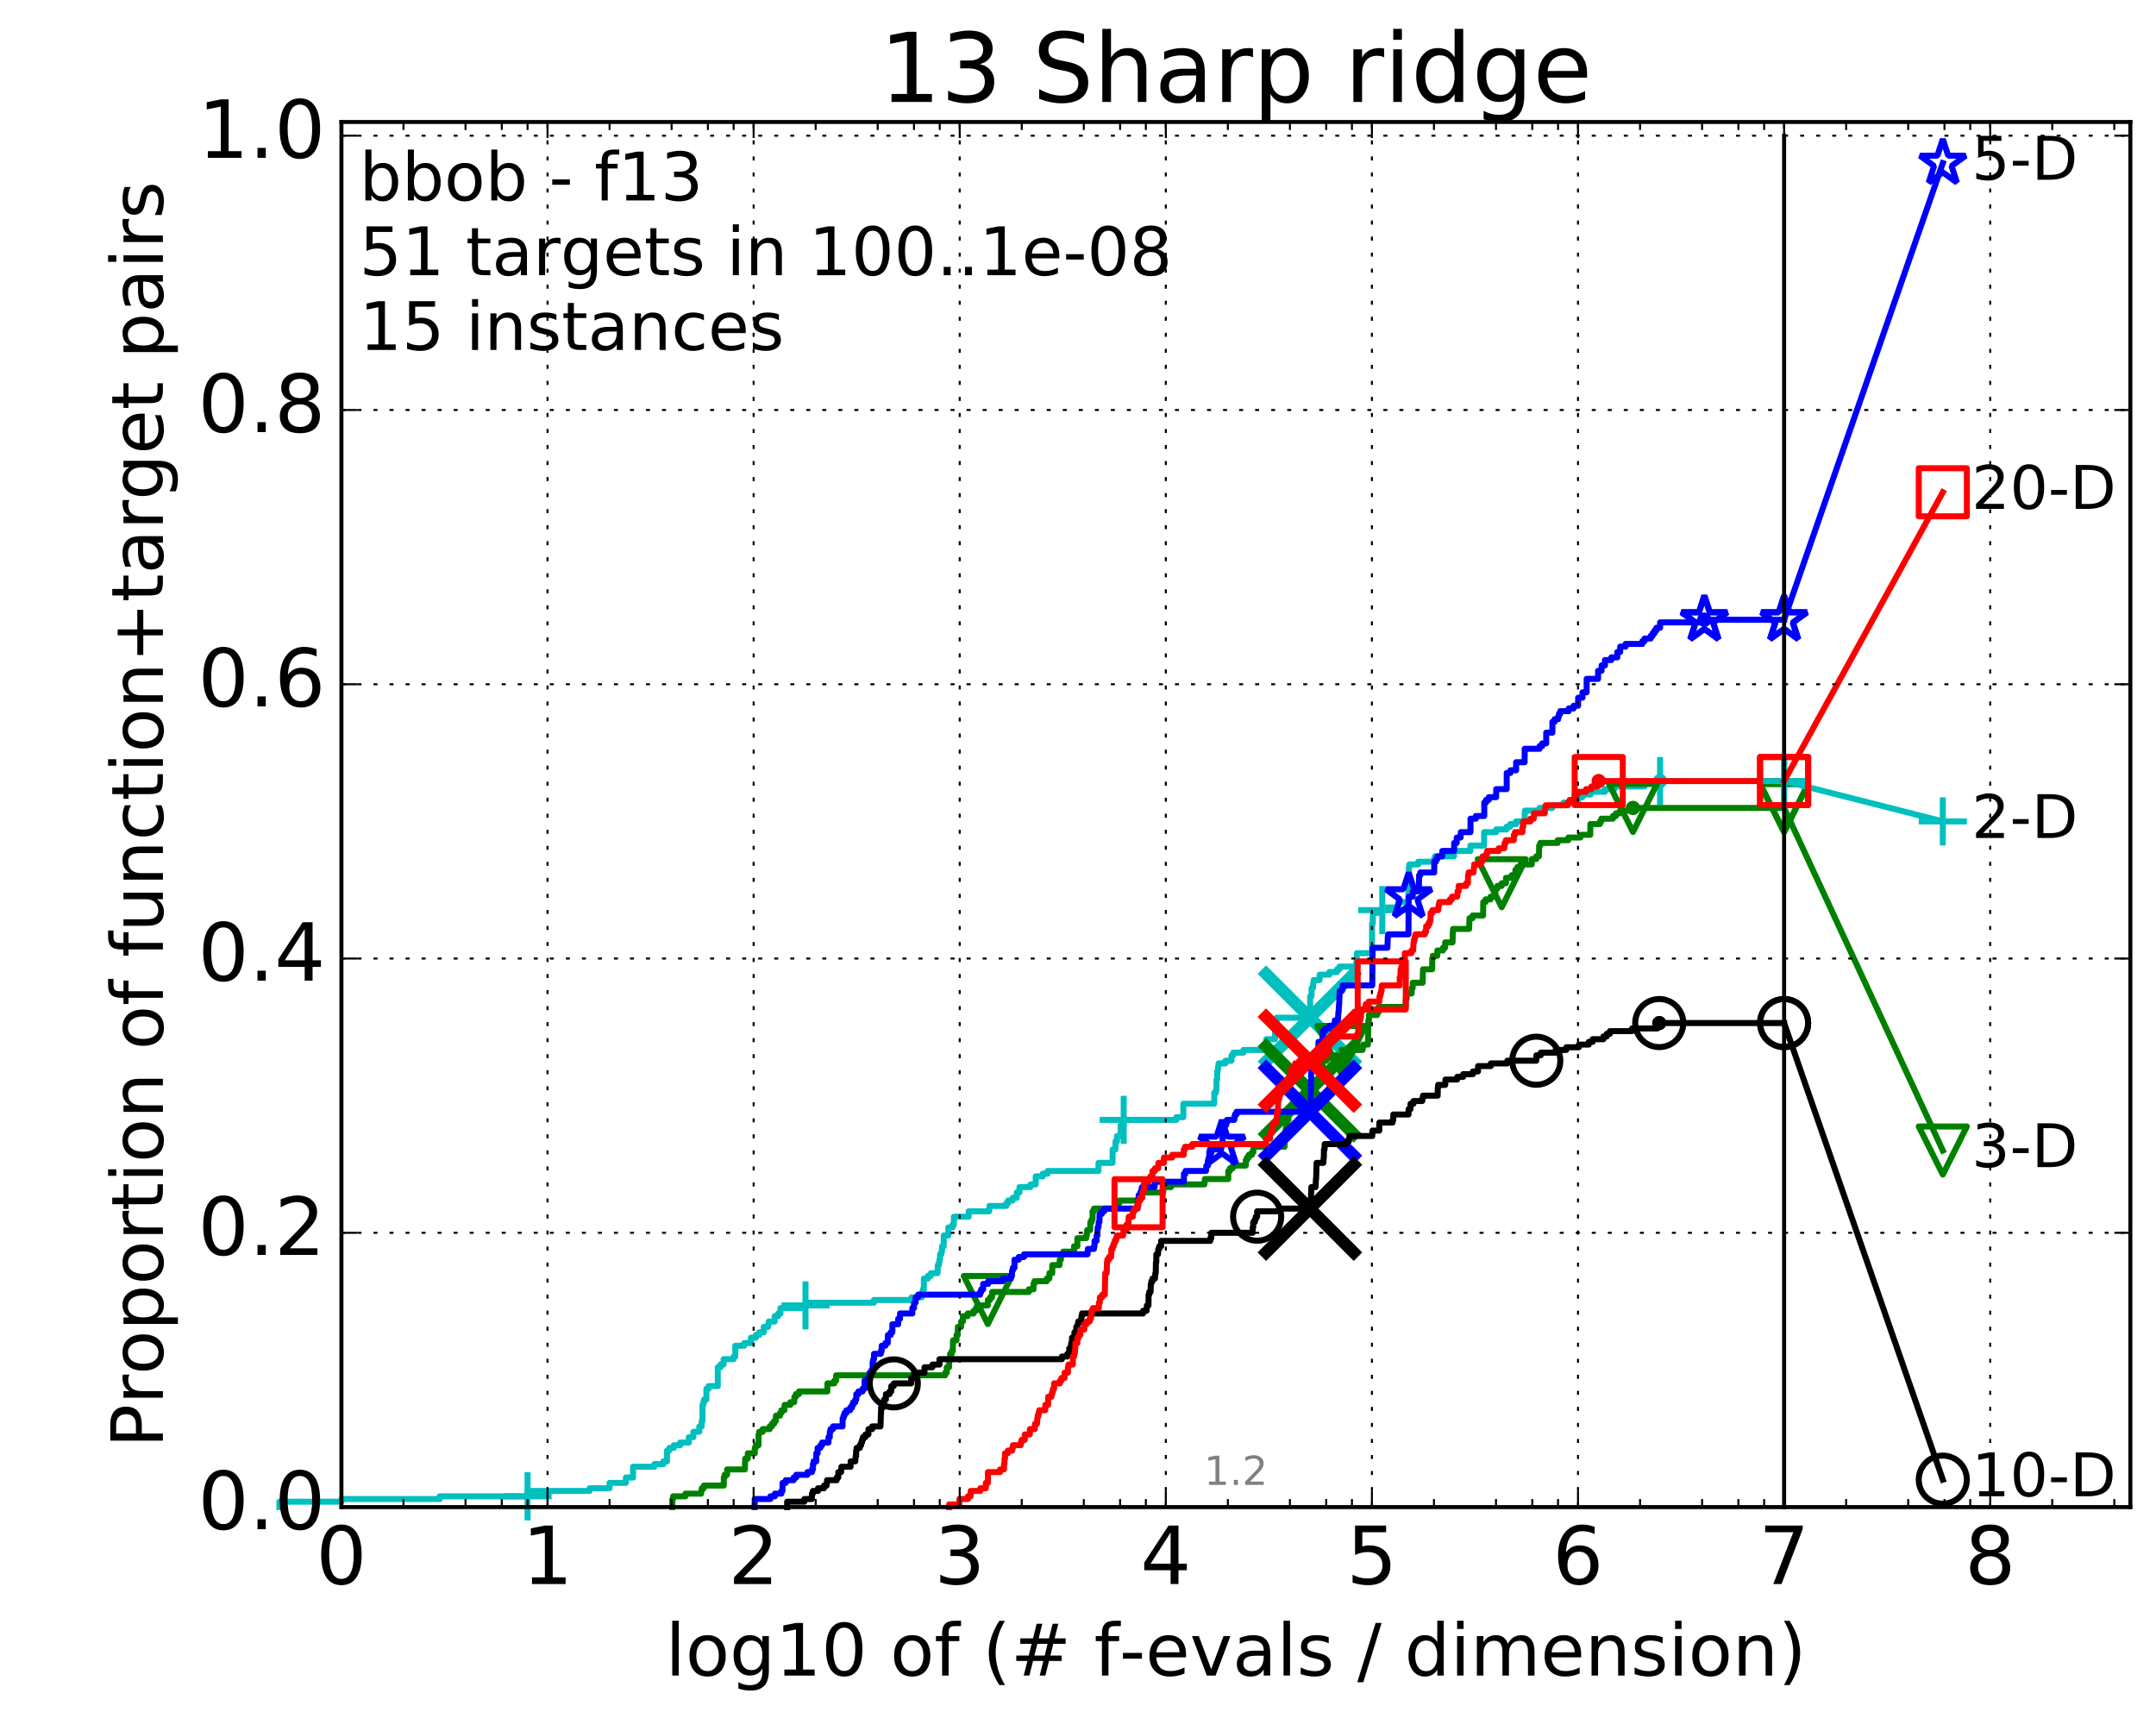 <?xml version="1.0" encoding="utf-8" standalone="no"?>
<!DOCTYPE svg PUBLIC "-//W3C//DTD SVG 1.1//EN"
  "http://www.w3.org/Graphics/SVG/1.1/DTD/svg11.dtd">
<!-- Created with matplotlib (http://matplotlib.org/) -->
<svg height="432pt" version="1.1" viewBox="0 0 538 432" width="538pt" xmlns="http://www.w3.org/2000/svg" xmlns:xlink="http://www.w3.org/1999/xlink">
 <defs>
  <style type="text/css">
*{stroke-linecap:butt;stroke-linejoin:round;stroke-miterlimit:100000;}
  </style>
 </defs>
 <g id="figure_1">
  <g id="patch_1">
   <path d="M 0 432.436 
L 538.8 432.436 
L 538.8 0 
L 0 0 
z
" style="fill:#ffffff;"/>
  </g>
  <g id="axes_1">
   <g id="patch_2">
    <path d="M 85.2 376.036 
L 531.6 376.036 
L 531.6 30.436 
L 85.2 30.436 
z
" style="fill:#ffffff;"/>
   </g>
   <g id="line2d_1">
    <defs>
     <path d="M 0 1.5 
C 0.398 1.5 0.779 1.342 1.061 1.061 
C 1.342 0.779 1.5 0.398 1.5 0 
C 1.5 -0.398 1.342 -0.779 1.061 -1.061 
C 0.779 -1.342 0.398 -1.5 0 -1.5 
C -0.398 -1.5 -0.779 -1.342 -1.061 -1.061 
C -1.342 -0.779 -1.5 -0.398 -1.5 0 
C -1.5 0.398 -1.342 0.779 -1.061 1.061 
C -0.779 1.342 -0.398 1.5 0 1.5 
z
" id="m62e5aa7883" style="stroke:#00bfbf;stroke-width:0.5;"/>
    </defs>
    <g>
     <use style="fill:#00bfbf;stroke:#00bfbf;stroke-width:0.5;" x="414.249" xlink:href="#m62e5aa7883" y="194.883"/>
     <use style="fill:#00bfbf;stroke:#00bfbf;stroke-width:0.5;" x="414.249" xlink:href="#m62e5aa7883" y="194.883"/>
    </g>
   </g>
   <g id="line2d_2">
    <path d="M 69.718 376.036 
L 69.718 374.694 
L 85.2 374.694 
L 85.2 374.023 
L 109.738 374.023 
L 109.738 373.352 
L 131.645 373.352 
L 131.645 372.011 
L 147.126 372.011 
L 147.126 371.34 
L 152.11 371.34 
L 152.11 369.998 
L 156.182 369.998 
L 156.182 368.656 
L 157.97 368.656 
L 157.97 365.972 
L 163.295 365.972 
L 163.295 365.301 
L 165.546 365.301 
L 165.546 364.63 
L 166.446 364.63 
L 166.446 361.947 
L 167.026 361.947 
L 167.026 361.276 
L 168.143 361.276 
L 168.143 360.605 
L 169.72 360.605 
L 169.72 359.934 
L 171.895 359.934 
L 171.895 358.592 
L 173.018 358.592 
L 173.018 357.25 
L 174.5 357.25 
L 174.5 355.908 
L 175.107 355.908 
L 175.107 354.566 
L 175.305 354.566 
L 175.305 350.541 
L 175.502 350.541 
L 175.502 349.87 
L 175.697 349.87 
L 175.697 349.199 
L 176.272 349.199 
L 176.272 346.515 
L 176.833 346.515 
L 176.833 345.844 
L 179.112 345.844 
L 179.112 341.147 
L 179.769 341.147 
L 179.769 340.477 
L 180.564 340.477 
L 180.564 339.135 
L 183.073 339.135 
L 183.073 338.464 
L 183.488 338.464 
L 183.488 335.78 
L 185.704 335.78 
L 185.704 335.109 
L 187.377 335.109 
L 187.377 333.767 
L 188.609 333.767 
L 188.609 333.096 
L 189.464 333.096 
L 189.464 332.425 
L 190.588 332.425 
L 190.588 331.083 
L 191.659 331.083 
L 191.659 330.412 
L 191.848 330.412 
L 191.848 329.742 
L 193.308 329.742 
L 193.308 328.4 
L 194.173 328.4 
L 194.173 327.729 
L 194.76 327.729 
L 194.76 326.387 
L 200.492 326.387 
L 200.492 325.716 
L 200.999 325.716 
L 200.999 325.045 
L 218.079 325.045 
L 218.079 324.374 
L 227.454 324.374 
L 227.454 323.703 
L 230.018 323.703 
L 230.12 322.361 
L 230.29 322.361 
L 230.29 321.69 
L 230.541 321.69 
L 230.541 319.007 
L 231.551 319.007 
L 231.551 318.336 
L 232.303 318.336 
L 232.303 317.665 
L 233.951 317.665 
L 234.022 315.652 
L 234.305 315.652 
L 234.305 314.981 
L 234.418 314.981 
L 234.418 314.31 
L 234.558 314.31 
L 234.558 312.968 
L 234.903 312.968 
L 234.903 312.297 
L 235.067 312.297 
L 235.067 310.955 
L 235.485 310.955 
L 235.498 308.272 
L 236.643 308.272 
L 236.643 306.259 
L 237.684 306.259 
L 237.684 305.588 
L 238.032 305.588 
L 238.032 303.575 
L 241.726 303.575 
L 241.726 302.233 
L 246.841 302.233 
L 246.913 300.891 
L 251.106 300.891 
L 251.106 300.22 
L 251.54 300.22 
L 251.54 299.549 
L 252.695 299.549 
L 252.695 298.878 
L 253.71 298.878 
L 253.71 297.537 
L 254.402 297.537 
L 254.402 296.195 
L 257.132 296.195 
L 257.132 295.524 
L 258.441 295.524 
L 258.441 293.511 
L 260.213 293.511 
L 260.213 292.84 
L 261.437 292.84 
L 261.437 292.169 
L 274.115 292.169 
L 274.115 290.156 
L 277.618 290.156 
L 277.649 286.802 
L 278.349 286.802 
L 278.349 284.789 
L 278.738 284.789 
L 278.738 283.447 
L 279.64 283.447 
L 279.64 280.763 
L 280.406 280.763 
L 280.406 279.421 
L 293.558 279.421 
L 293.558 278.75 
L 295.286 278.75 
L 295.286 275.396 
L 302.999 275.396 
L 302.999 272.712 
L 303.381 272.712 
L 303.381 272.041 
L 303.558 272.041 
L 303.558 269.357 
L 303.735 269.357 
L 303.735 267.344 
L 303.884 267.344 
L 303.993 266.002 
L 304.078 266.002 
L 304.078 265.332 
L 305.791 265.332 
L 305.791 264.661 
L 307.294 264.661 
L 307.294 263.319 
L 307.745 263.319 
L 307.745 262.648 
L 310.279 262.648 
L 310.279 261.977 
L 315.609 261.977 
L 315.609 261.306 
L 315.808 261.306 
L 315.808 260.635 
L 316 260.635 
L 316 259.293 
L 318.154 259.293 
L 318.22 255.267 
L 318.498 255.267 
L 318.555 253.926 
L 326.888 253.926 
L 326.937 248.558 
L 327.283 248.558 
L 327.287 246.545 
L 327.632 246.545 
L 327.701 245.203 
L 327.811 245.203 
L 327.811 244.532 
L 329.29 244.532 
L 329.29 243.191 
L 331.74 243.191 
L 331.74 242.52 
L 333.613 242.52 
L 333.613 241.849 
L 334.248 241.849 
L 334.248 241.178 
L 338.424 241.178 
L 338.467 239.836 
L 338.562 239.836 
L 338.583 237.823 
L 342.352 237.823 
L 342.381 230.443 
L 342.566 230.443 
L 342.573 227.759 
L 344.924 227.759 
L 344.924 227.088 
L 346.039 227.088 
L 346.039 226.417 
L 348.864 226.417 
L 348.899 225.075 
L 351.416 225.075 
L 351.514 217.695 
L 351.556 217.695 
L 351.561 216.353 
L 351.694 216.353 
L 351.694 215.682 
L 353.896 215.682 
L 353.896 215.011 
L 357.84 215.011 
L 357.84 214.34 
L 358.083 214.34 
L 358.083 213.669 
L 362.824 213.669 
L 362.831 212.327 
L 366.895 212.327 
L 366.904 210.986 
L 370.341 210.986 
L 370.343 207.631 
L 373.323 207.631 
L 373.323 206.96 
L 375.949 206.96 
L 375.949 206.289 
L 376.826 206.289 
L 376.826 205.618 
L 378.307 205.618 
L 378.307 204.947 
L 380.433 204.947 
L 380.511 202.263 
L 384.166 202.263 
L 384.166 201.592 
L 387.364 201.592 
L 387.364 200.922 
L 390.156 200.922 
L 390.156 200.251 
L 393.785 200.251 
L 393.787 198.909 
L 394.877 198.909 
L 394.877 198.238 
L 396.905 198.238 
L 396.905 197.567 
L 400.486 197.567 
L 400.486 196.896 
L 402.841 196.896 
L 402.841 196.225 
L 410.356 196.225 
L 410.356 195.554 
L 414.249 195.554 
L 414.249 194.883 
L 445.2 194.883 
L 445.2 194.883 
" style="fill:none;stroke:#00bfbf;stroke-linecap:square;stroke-width:1.5;"/>
   </g>
   <g id="line2d_3">
    <defs>
     <path d="M -6 0 
L 6 0 
M 0 6 
L 0 -6 
" id="mbf3e09d7e5" style="stroke:#00bfbf;stroke-width:1.5;"/>
    </defs>
    <g>
     <use style="fill:none;stroke:#00bfbf;stroke-width:1.5;" x="131.645" xlink:href="#mbf3e09d7e5" y="373.352"/>
     <use style="fill:none;stroke:#00bfbf;stroke-width:1.5;" x="200.999" xlink:href="#mbf3e09d7e5" y="325.716"/>
     <use style="fill:none;stroke:#00bfbf;stroke-width:1.5;" x="280.406" xlink:href="#mbf3e09d7e5" y="279.421"/>
     <use style="fill:none;stroke:#00bfbf;stroke-width:1.5;" x="344.924" xlink:href="#mbf3e09d7e5" y="227.088"/>
     <use style="fill:none;stroke:#00bfbf;stroke-width:1.5;" x="414.249" xlink:href="#mbf3e09d7e5" y="194.883"/>
     <use style="fill:none;stroke:#00bfbf;stroke-width:1.5;" x="445.2" xlink:href="#mbf3e09d7e5" y="194.883"/>
    </g>
   </g>
   <g id="line2d_4"/>
   <g id="line2d_5">
    <path clip-path="url(#p25dde1ff72)" d="M 326.873 253.926 
" style="fill:none;stroke:#00bfbf;stroke-linecap:square;"/>
    <defs>
     <path d="M -12 12 
L 12 -12 
M -12 -12 
L 12 12 
" id="mdff65ea7b1" style="stroke:#00bfbf;stroke-width:3.0;"/>
    </defs>
    <g clip-path="url(#p25dde1ff72)">
     <use style="fill:#00bfbf;stroke:#00bfbf;stroke-width:3.0;" x="326.873" xlink:href="#mdff65ea7b1" y="253.926"/>
    </g>
   </g>
   <g id="line2d_6">
    <defs>
     <path d="M 0 1.5 
C 0.398 1.5 0.779 1.342 1.061 1.061 
C 1.342 0.779 1.5 0.398 1.5 0 
C 1.5 -0.398 1.342 -0.779 1.061 -1.061 
C 0.779 -1.342 0.398 -1.5 0 -1.5 
C -0.398 -1.5 -0.779 -1.342 -1.061 -1.061 
C -1.342 -0.779 -1.5 -0.398 -1.5 0 
C -1.5 0.398 -1.342 0.779 -1.061 1.061 
C -0.779 1.342 -0.398 1.5 0 1.5 
z
" id="mbd614fd8a6" style="stroke:#008000;stroke-width:0.5;"/>
    </defs>
    <g>
     <use style="fill:#008000;stroke:#008000;stroke-width:0.5;" x="407.485" xlink:href="#mbd614fd8a6" y="201.592"/>
     <use style="fill:#008000;stroke:#008000;stroke-width:0.5;" x="407.485" xlink:href="#mbd614fd8a6" y="201.592"/>
    </g>
   </g>
   <g id="line2d_7">
    <path d="M 167.777 376.036 
L 167.777 374.023 
L 167.961 374.023 
L 167.961 373.352 
L 171.035 373.352 
L 171.035 372.682 
L 174.973 372.682 
L 174.973 372.011 
L 175.107 372.011 
L 175.107 371.34 
L 175.632 371.34 
L 175.632 370.669 
L 180.616 370.669 
L 180.616 368.656 
L 180.823 368.656 
L 180.823 367.985 
L 181.432 367.985 
L 181.432 366.643 
L 185.869 366.643 
L 185.951 363.959 
L 186.596 363.959 
L 186.596 362.617 
L 188.353 362.617 
L 188.353 361.276 
L 188.572 361.276 
L 188.572 360.605 
L 189.288 360.605 
L 189.288 357.921 
L 189.429 357.921 
L 189.429 357.25 
L 190.321 357.25 
L 190.321 356.579 
L 192.067 356.579 
L 192.067 355.908 
L 192.62 355.908 
L 192.62 355.237 
L 193.16 355.237 
L 193.16 354.566 
L 193.629 354.566 
L 193.629 353.224 
L 194.649 353.224 
L 194.649 352.553 
L 194.98 352.553 
L 194.98 351.882 
L 195.731 351.882 
L 195.784 350.541 
L 197.212 350.541 
L 197.212 349.87 
L 198.179 349.87 
L 198.227 348.528 
L 198.601 348.528 
L 198.601 347.857 
L 199.377 347.857 
L 199.377 347.186 
L 206.465 347.186 
L 206.465 345.173 
L 208.193 345.173 
L 208.193 344.502 
L 208.641 344.502 
L 208.641 343.16 
L 235.838 343.16 
L 235.838 342.489 
L 236.255 342.489 
L 236.255 341.147 
L 236.824 341.147 
L 236.916 339.135 
L 237.091 339.135 
L 237.091 337.793 
L 237.485 337.793 
L 237.485 337.122 
L 237.752 337.122 
L 237.817 334.438 
L 238.682 334.438 
L 238.682 333.096 
L 238.989 333.096 
L 239.012 331.083 
L 239.826 331.083 
L 239.826 329.742 
L 240.276 329.742 
L 240.276 328.4 
L 241.465 328.4 
L 241.465 327.729 
L 242.948 327.729 
L 242.948 327.058 
L 243.539 327.058 
L 243.539 326.387 
L 243.823 326.387 
L 243.823 325.716 
L 246.495 325.716 
L 246.495 324.374 
L 247.049 324.374 
L 247.049 323.703 
L 247.568 323.703 
L 247.568 322.361 
L 256.738 322.361 
L 256.738 321.69 
L 257.897 321.69 
L 257.897 320.348 
L 258.115 320.348 
L 258.115 319.677 
L 261.202 319.677 
L 261.202 319.007 
L 261.86 319.007 
L 261.86 317.665 
L 262.583 317.665 
L 262.583 315.652 
L 264.412 315.652 
L 264.441 314.31 
L 264.744 314.31 
L 264.775 312.968 
L 265.318 312.968 
L 265.318 312.297 
L 268.013 312.297 
L 268.013 310.955 
L 268.836 310.955 
L 268.836 308.942 
L 271.049 308.942 
L 271.049 308.272 
L 271.203 308.272 
L 271.275 306.93 
L 272.043 306.93 
L 272.078 304.917 
L 272.415 304.917 
L 272.415 304.246 
L 272.64 304.246 
L 272.64 302.233 
L 272.987 302.233 
L 272.987 301.562 
L 278.475 301.562 
L 278.475 300.22 
L 279.309 300.22 
L 279.309 299.549 
L 284.092 299.549 
L 284.092 298.878 
L 284.662 298.878 
L 284.662 298.207 
L 284.91 298.207 
L 284.91 297.537 
L 290.267 297.537 
L 290.287 296.195 
L 292.208 296.195 
L 292.208 295.524 
L 300.548 295.524 
L 300.648 294.182 
L 306.494 294.182 
L 306.494 292.169 
L 306.917 292.169 
L 306.917 291.498 
L 307.606 291.498 
L 307.606 290.827 
L 310.868 290.827 
L 310.868 289.485 
L 311.156 289.485 
L 311.156 288.814 
L 311.614 288.814 
L 311.614 288.143 
L 312.418 288.143 
L 312.418 287.472 
L 312.774 287.472 
L 312.774 286.131 
L 320.543 286.131 
L 320.607 282.776 
L 320.846 282.776 
L 320.846 281.434 
L 320.978 281.434 
L 320.978 280.763 
L 321.158 280.763 
L 321.158 279.421 
L 321.515 279.421 
L 321.531 278.079 
L 321.857 278.079 
L 321.895 276.737 
L 322.244 276.737 
L 322.244 276.067 
L 324.828 276.067 
L 324.828 275.396 
L 325.037 275.396 
L 325.037 274.054 
L 325.35 274.054 
L 325.35 273.383 
L 325.657 273.383 
L 325.657 272.041 
L 326.944 272.041 
L 326.964 270.699 
L 327.358 270.699 
L 327.358 270.028 
L 328.803 270.028 
L 328.803 269.357 
L 329.28 269.357 
L 329.3 268.015 
L 330.013 268.015 
L 330.084 264.661 
L 331.01 264.661 
L 331.01 263.99 
L 332.969 263.99 
L 332.969 263.319 
L 334.667 263.319 
L 334.741 261.977 
L 339.995 261.977 
L 339.995 261.306 
L 340.159 261.306 
L 340.159 260.635 
L 341.353 260.635 
L 341.455 254.597 
L 341.601 254.597 
L 341.605 253.255 
L 343.643 253.255 
L 343.643 252.584 
L 343.995 252.584 
L 344 251.242 
L 350.751 251.242 
L 350.815 249.229 
L 351.017 249.229 
L 351.021 247.887 
L 352.256 247.887 
L 352.287 246.545 
L 352.511 246.545 
L 352.541 245.203 
L 355.001 245.203 
L 355.089 241.849 
L 357.387 241.849 
L 357.392 239.165 
L 357.539 239.165 
L 357.539 238.494 
L 358.648 238.494 
L 358.675 237.152 
L 360.083 237.152 
L 360.083 236.481 
L 360.587 236.481 
L 360.623 235.139 
L 362.463 235.139 
L 362.534 232.456 
L 362.583 232.456 
L 362.583 231.785 
L 366.596 231.785 
L 366.696 229.101 
L 367.462 229.101 
L 367.462 228.43 
L 370.08 228.43 
L 370.13 225.075 
L 370.702 225.075 
L 370.702 224.404 
L 371.944 224.404 
L 371.944 223.733 
L 373.094 223.733 
L 373.172 221.721 
L 373.649 221.721 
L 373.649 221.05 
L 374.734 221.05 
L 374.734 220.379 
L 375.79 220.379 
L 375.793 219.037 
L 377.217 219.037 
L 377.217 218.366 
L 378.125 218.366 
L 378.153 217.024 
L 378.639 217.024 
L 378.639 216.353 
L 379.443 216.353 
L 379.443 215.682 
L 382.229 215.682 
L 382.256 214.34 
L 383.355 214.34 
L 383.355 213.669 
L 384.024 213.669 
L 384.073 210.986 
L 384.358 210.986 
L 384.358 210.315 
L 388.688 210.315 
L 388.688 209.644 
L 391.354 209.644 
L 391.354 208.973 
L 394.36 208.973 
L 394.36 208.302 
L 396.828 208.302 
L 396.855 205.618 
L 399.242 205.618 
L 399.242 204.947 
L 399.587 204.947 
L 399.587 204.276 
L 402.484 204.276 
L 402.484 203.605 
L 403.238 203.605 
L 403.238 202.934 
L 404.238 202.934 
L 404.238 202.263 
L 407.485 202.263 
L 407.485 201.592 
L 445.2 201.592 
L 445.2 201.592 
" style="fill:none;stroke:#008000;stroke-linecap:square;stroke-width:1.5;"/>
   </g>
   <g id="line2d_8">
    <defs>
     <path d="M -0 6 
L 6 -6 
L -6 -6 
z
" id="m6f34387d31" style="stroke:#008000;stroke-linejoin:miter;stroke-width:1.5;"/>
    </defs>
    <g>
     <use style="fill:none;stroke:#008000;stroke-linejoin:miter;stroke-width:1.5;" x="246.495" xlink:href="#m6f34387d31" y="324.374"/>
     <use style="fill:none;stroke:#008000;stroke-linejoin:miter;stroke-width:1.5;" x="334.741" xlink:href="#m6f34387d31" y="261.977"/>
     <use style="fill:none;stroke:#008000;stroke-linejoin:miter;stroke-width:1.5;" x="374.734" xlink:href="#m6f34387d31" y="220.379"/>
     <use style="fill:none;stroke:#008000;stroke-linejoin:miter;stroke-width:1.5;" x="407.485" xlink:href="#m6f34387d31" y="201.592"/>
     <use style="fill:none;stroke:#008000;stroke-linejoin:miter;stroke-width:1.5;" x="445.2" xlink:href="#m6f34387d31" y="201.592"/>
    </g>
   </g>
   <g id="line2d_9"/>
   <g id="line2d_10">
    <path clip-path="url(#p25dde1ff72)" d="M 326.872 272.041 
" style="fill:none;stroke:#008000;stroke-linecap:square;"/>
    <defs>
     <path d="M -12 12 
L 12 -12 
M -12 -12 
L 12 12 
" id="m0b9a22ec92" style="stroke:#008000;stroke-width:3.0;"/>
    </defs>
    <g clip-path="url(#p25dde1ff72)">
     <use style="fill:#008000;stroke:#008000;stroke-width:3.0;" x="326.872" xlink:href="#m0b9a22ec92" y="272.041"/>
    </g>
   </g>
   <g id="line2d_11">
    <defs>
     <path d="M 0 1.5 
C 0.398 1.5 0.779 1.342 1.061 1.061 
C 1.342 0.779 1.5 0.398 1.5 0 
C 1.5 -0.398 1.342 -0.779 1.061 -1.061 
C 0.779 -1.342 0.398 -1.5 0 -1.5 
C -0.398 -1.5 -0.779 -1.342 -1.061 -1.061 
C -1.342 -0.779 -1.5 -0.398 -1.5 0 
C -1.5 0.398 -1.342 0.779 -1.061 1.061 
C -0.779 1.342 -0.398 1.5 0 1.5 
z
" id="mcf68615d51" style="stroke:#0000ff;stroke-width:0.5;"/>
    </defs>
    <g>
     <use style="fill:#0000ff;stroke:#0000ff;stroke-width:0.5;" x="425.301" xlink:href="#mcf68615d51" y="154.627"/>
     <use style="fill:#0000ff;stroke:#0000ff;stroke-width:0.5;" x="425.301" xlink:href="#mcf68615d51" y="154.627"/>
    </g>
   </g>
   <g id="line2d_12">
    <path d="M 188.279 376.036 
L 188.279 375.365 
L 188.279 375.365 
L 188.279 375.365 
L 188.324 375.365 
L 188.324 374.023 
L 192.241 374.023 
L 192.241 373.352 
L 193.36 373.352 
L 193.36 372.682 
L 194.99 372.682 
L 194.99 372.011 
L 195.251 372.011 
L 195.283 369.998 
L 196.077 369.998 
L 196.077 369.327 
L 198.046 369.327 
L 198.046 368.656 
L 198.694 368.656 
L 198.694 367.985 
L 201.481 367.985 
L 201.481 367.314 
L 202.604 367.314 
L 202.604 366.643 
L 202.858 366.643 
L 202.858 365.301 
L 203.019 365.301 
L 203.019 364.63 
L 203.694 364.63 
L 203.694 362.617 
L 204.025 362.617 
L 204.025 361.276 
L 204.713 361.276 
L 204.713 360.605 
L 205.133 360.605 
L 205.133 359.934 
L 206.738 359.934 
L 206.738 358.592 
L 207.064 358.592 
L 207.064 357.25 
L 207.254 357.25 
L 207.254 356.579 
L 207.87 356.579 
L 207.87 355.908 
L 210.242 355.908 
L 210.275 353.895 
L 210.488 353.895 
L 210.488 353.224 
L 210.732 353.224 
L 210.732 352.553 
L 211.213 352.553 
L 211.213 351.882 
L 212.144 351.882 
L 212.144 351.212 
L 212.61 351.212 
L 212.61 350.541 
L 212.905 350.541 
L 212.905 349.87 
L 213.442 349.87 
L 213.442 349.199 
L 213.67 349.199 
L 213.67 347.857 
L 214.217 347.857 
L 214.217 347.186 
L 215.232 347.186 
L 215.232 346.515 
L 215.729 346.515 
L 215.729 344.502 
L 216.505 344.502 
L 216.505 343.831 
L 217 343.831 
L 217 342.489 
L 217.483 342.489 
L 217.483 341.818 
L 217.757 341.818 
L 217.757 339.806 
L 217.922 339.806 
L 217.922 339.135 
L 218.097 339.135 
L 218.097 337.793 
L 219.799 337.793 
L 219.799 337.122 
L 220.014 337.122 
L 220.014 335.78 
L 220.945 335.78 
L 220.945 335.109 
L 221.522 335.109 
L 221.571 333.096 
L 222.258 333.096 
L 222.258 332.425 
L 222.679 332.425 
L 222.679 330.412 
L 224.12 330.412 
L 224.12 329.071 
L 224.586 329.071 
L 224.586 327.729 
L 227.655 327.729 
L 227.655 326.387 
L 228.076 326.387 
L 228.076 325.045 
L 228.475 325.045 
L 228.475 323.703 
L 229.109 323.703 
L 229.109 323.032 
L 244.577 323.032 
L 244.577 322.361 
L 244.859 322.361 
L 244.859 321.69 
L 245.339 321.69 
L 245.339 320.348 
L 246.595 320.348 
L 246.595 319.677 
L 250.233 319.677 
L 250.233 319.007 
L 252.261 319.007 
L 252.261 318.336 
L 252.487 318.336 
L 252.559 316.994 
L 252.753 316.994 
L 252.753 316.323 
L 253.158 316.323 
L 253.158 314.31 
L 254.222 314.31 
L 254.222 313.639 
L 255.547 313.639 
L 255.547 312.968 
L 271.377 312.968 
L 271.465 311.626 
L 272.977 311.626 
L 272.977 310.955 
L 273.121 310.955 
L 273.121 309.613 
L 273.636 309.613 
L 273.636 308.272 
L 273.848 308.272 
L 273.903 306.259 
L 274.094 306.259 
L 274.182 304.917 
L 274.341 304.917 
L 274.39 302.904 
L 274.929 302.904 
L 274.929 302.233 
L 275.556 302.233 
L 275.556 301.562 
L 283.882 301.562 
L 283.882 300.22 
L 284.057 300.22 
L 284.144 298.207 
L 284.519 298.207 
L 284.519 297.537 
L 284.795 297.537 
L 284.795 296.866 
L 284.949 296.866 
L 284.949 296.195 
L 288.125 296.195 
L 288.194 294.853 
L 295.432 294.853 
L 295.432 292.84 
L 295.825 292.84 
L 295.825 292.169 
L 300.935 292.169 
L 301.043 290.827 
L 301.431 290.827 
L 301.431 289.485 
L 301.613 289.485 
L 301.613 288.814 
L 301.765 288.814 
L 301.765 287.472 
L 301.914 287.472 
L 301.914 286.802 
L 304.699 286.802 
L 304.699 286.131 
L 304.911 286.131 
L 304.911 285.46 
L 305.041 285.46 
L 305.13 282.105 
L 305.257 282.105 
L 305.257 281.434 
L 305.499 281.434 
L 305.499 280.763 
L 305.948 280.763 
L 305.948 280.092 
L 306.162 280.092 
L 306.162 279.421 
L 307.996 279.421 
L 307.996 278.75 
L 308.147 278.75 
L 308.147 278.079 
L 308.568 278.079 
L 308.568 277.408 
L 327.028 277.408 
L 327.129 271.37 
L 327.139 271.37 
L 327.206 264.661 
L 327.657 264.661 
L 327.657 263.99 
L 328.724 263.99 
L 328.834 262.648 
L 328.846 262.648 
L 328.938 261.306 
L 329.004 261.306 
L 329.006 259.964 
L 329.952 259.964 
L 329.952 259.293 
L 330.075 259.293 
L 330.154 257.28 
L 330.678 257.28 
L 330.678 256.609 
L 331.835 256.609 
L 331.835 255.938 
L 333.01 255.938 
L 333.083 254.597 
L 333.871 254.597 
L 333.966 252.584 
L 334.034 252.584 
L 334.139 250.571 
L 334.179 250.571 
L 334.261 247.887 
L 334.322 247.887 
L 334.322 247.216 
L 334.906 247.216 
L 334.906 246.545 
L 335.03 246.545 
L 335.03 245.874 
L 342.428 245.874 
L 342.517 236.481 
L 346.217 236.481 
L 346.302 233.797 
L 346.386 233.797 
L 346.386 233.127 
L 351.461 233.127 
L 351.521 223.733 
L 352.528 223.733 
L 352.538 222.392 
L 354.049 222.392 
L 354.124 218.366 
L 354.426 218.366 
L 354.426 217.695 
L 357.883 217.695 
L 357.901 215.011 
L 358.324 215.011 
L 358.324 214.34 
L 358.679 214.34 
L 358.679 213.669 
L 359.88 213.669 
L 359.9 212.327 
L 362.854 212.327 
L 362.872 210.315 
L 363.507 210.315 
L 363.517 208.973 
L 364.483 208.973 
L 364.514 207.631 
L 366.939 207.631 
L 366.945 204.276 
L 368.265 204.276 
L 368.265 203.605 
L 370.374 203.605 
L 370.38 200.251 
L 370.834 200.251 
L 370.834 199.58 
L 371.517 199.58 
L 371.517 198.909 
L 373.345 198.909 
L 373.355 196.896 
L 375.973 196.896 
L 375.983 192.87 
L 376.909 192.87 
L 376.909 192.199 
L 378.326 192.199 
L 378.328 190.187 
L 380.451 190.187 
L 380.464 186.832 
L 384.188 186.832 
L 384.188 186.161 
L 384.827 186.161 
L 384.827 185.49 
L 385.836 185.49 
L 385.839 182.806 
L 387.375 182.806 
L 387.377 180.122 
L 387.932 180.122 
L 387.932 179.452 
L 388.816 179.452 
L 388.816 178.781 
L 389.013 178.781 
L 389.013 178.11 
L 389.334 178.11 
L 389.334 177.439 
L 391.445 177.439 
L 391.445 176.768 
L 392.654 176.768 
L 392.654 176.097 
L 393.793 176.097 
L 393.799 174.084 
L 394.885 174.084 
L 394.888 172.742 
L 395.922 172.742 
L 395.926 169.387 
L 398.777 169.387 
L 398.779 167.375 
L 399.653 167.375 
L 399.655 166.033 
L 400.495 166.033 
L 400.495 164.691 
L 402.093 164.691 
L 402.093 164.02 
L 403.58 164.02 
L 403.58 162.678 
L 404.29 162.678 
L 404.292 161.336 
L 405.643 161.336 
L 405.643 160.665 
L 409.822 160.665 
L 409.822 159.994 
L 410.363 159.994 
L 410.363 159.323 
L 411.902 159.323 
L 411.902 158.652 
L 412.394 158.652 
L 412.394 157.982 
L 412.873 157.982 
L 412.873 157.311 
L 413.341 157.311 
L 413.341 156.64 
L 414.253 156.64 
L 414.256 155.298 
L 425.301 155.298 
L 425.301 154.627 
L 445.2 154.627 
L 445.2 154.627 
" style="fill:none;stroke:#0000ff;stroke-linecap:square;stroke-width:1.5;"/>
   </g>
   <g id="line2d_13">
    <defs>
     <path d="M 0 -6 
L -1.347 -1.854 
L -5.706 -1.854 
L -2.18 0.708 
L -3.527 4.854 
L -0 2.292 
L 3.527 4.854 
L 2.18 0.708 
L 5.706 -1.854 
L 1.347 -1.854 
z
" id="m32318e0cb3" style="stroke:#0000ff;stroke-linejoin:bevel;stroke-width:1.5;"/>
    </defs>
    <g>
     <use style="fill:none;stroke:#0000ff;stroke-linejoin:bevel;stroke-width:1.5;" x="304.911" xlink:href="#m32318e0cb3" y="285.46"/>
     <use style="fill:none;stroke:#0000ff;stroke-linejoin:bevel;stroke-width:1.5;" x="351.521" xlink:href="#m32318e0cb3" y="223.733"/>
     <use style="fill:none;stroke:#0000ff;stroke-linejoin:bevel;stroke-width:1.5;" x="425.301" xlink:href="#m32318e0cb3" y="154.627"/>
     <use style="fill:none;stroke:#0000ff;stroke-linejoin:bevel;stroke-width:1.5;" x="425.301" xlink:href="#m32318e0cb3" y="154.627"/>
     <use style="fill:none;stroke:#0000ff;stroke-linejoin:bevel;stroke-width:1.5;" x="445.2" xlink:href="#m32318e0cb3" y="154.627"/>
    </g>
   </g>
   <g id="line2d_14"/>
   <g id="line2d_15">
    <path clip-path="url(#p25dde1ff72)" d="M 326.876 277.408 
" style="fill:none;stroke:#0000ff;stroke-linecap:square;"/>
    <defs>
     <path d="M -12 12 
L 12 -12 
M -12 -12 
L 12 12 
" id="m92d645d42d" style="stroke:#0000ff;stroke-width:3.0;"/>
    </defs>
    <g clip-path="url(#p25dde1ff72)">
     <use style="fill:#0000ff;stroke:#0000ff;stroke-width:3.0;" x="326.876" xlink:href="#m92d645d42d" y="277.408"/>
    </g>
   </g>
   <g id="line2d_16">
    <defs>
     <path d="M 0 1.5 
C 0.398 1.5 0.779 1.342 1.061 1.061 
C 1.342 0.779 1.5 0.398 1.5 0 
C 1.5 -0.398 1.342 -0.779 1.061 -1.061 
C 0.779 -1.342 0.398 -1.5 0 -1.5 
C -0.398 -1.5 -0.779 -1.342 -1.061 -1.061 
C -1.342 -0.779 -1.5 -0.398 -1.5 0 
C -1.5 0.398 -1.342 0.779 -1.061 1.061 
C -0.779 1.342 -0.398 1.5 0 1.5 
z
" id="m0c13b6e800" style="stroke:#000000;stroke-width:0.5;"/>
    </defs>
    <g>
     <use style="stroke:#000000;stroke-width:0.5;" x="414.043" xlink:href="#m0c13b6e800" y="255.267"/>
     <use style="stroke:#000000;stroke-width:0.5;" x="414.043" xlink:href="#m0c13b6e800" y="255.267"/>
    </g>
   </g>
   <g id="line2d_17">
    <path d="M 196.418 376.036 
L 196.418 374.694 
L 200.709 374.694 
L 200.709 374.023 
L 202.604 374.023 
L 202.604 372.682 
L 202.847 372.682 
L 202.847 372.011 
L 204.123 372.011 
L 204.123 371.34 
L 205.617 371.34 
L 205.617 370.669 
L 206.278 370.669 
L 206.367 369.327 
L 208.789 369.327 
L 208.789 368.656 
L 209.183 368.656 
L 209.183 367.314 
L 209.883 367.314 
L 209.967 365.972 
L 212.257 365.972 
L 212.257 364.63 
L 213.428 364.63 
L 213.521 363.288 
L 213.628 363.288 
L 213.628 361.947 
L 213.762 361.947 
L 213.762 361.276 
L 214.547 361.276 
L 214.547 360.605 
L 214.885 360.605 
L 214.885 359.934 
L 215.106 359.934 
L 215.106 359.263 
L 215.325 359.263 
L 215.325 358.592 
L 215.948 358.592 
L 215.948 357.921 
L 216.698 357.921 
L 216.723 356.579 
L 217.65 356.579 
L 217.65 355.908 
L 219.713 355.908 
L 219.821 352.553 
L 219.864 352.553 
L 219.864 351.212 
L 220.337 351.212 
L 220.337 350.541 
L 220.61 350.541 
L 220.61 349.199 
L 221.068 349.199 
L 221.068 347.857 
L 221.971 347.857 
L 221.971 347.186 
L 222.398 347.186 
L 222.412 345.844 
L 223.036 345.844 
L 223.036 345.173 
L 227.385 345.173 
L 227.385 343.831 
L 228.125 343.831 
L 228.125 342.489 
L 230.697 342.489 
L 230.697 341.147 
L 232.676 341.147 
L 232.676 340.477 
L 234.429 340.477 
L 234.429 339.135 
L 264.98 339.135 
L 264.98 338.464 
L 266.345 338.464 
L 266.345 337.793 
L 266.815 337.793 
L 266.815 336.451 
L 267.187 336.451 
L 267.187 335.78 
L 267.302 335.78 
L 267.302 335.109 
L 267.497 335.109 
L 267.497 333.767 
L 268.079 333.767 
L 268.102 332.425 
L 268.557 332.425 
L 268.557 331.083 
L 268.932 331.083 
L 268.932 330.412 
L 269.046 330.412 
L 269.046 329.742 
L 269.735 329.742 
L 269.735 329.071 
L 269.865 329.071 
L 269.865 328.4 
L 270.003 328.4 
L 270.003 327.729 
L 285.23 327.729 
L 285.23 327.058 
L 286.104 327.058 
L 286.199 325.716 
L 286.582 325.716 
L 286.618 323.032 
L 286.784 323.032 
L 286.784 322.361 
L 287.107 322.361 
L 287.171 320.348 
L 287.3 320.348 
L 287.3 319.677 
L 287.602 319.677 
L 287.602 319.007 
L 288.21 319.007 
L 288.303 317.665 
L 288.402 317.665 
L 288.447 314.981 
L 288.543 314.981 
L 288.543 312.968 
L 288.971 312.968 
L 289.029 311.626 
L 289.286 311.626 
L 289.286 310.955 
L 289.739 310.955 
L 289.739 309.613 
L 302.009 309.613 
L 302.009 308.942 
L 302.253 308.942 
L 302.253 307.601 
L 312.584 307.601 
L 312.584 306.259 
L 312.72 306.259 
L 312.72 304.917 
L 313.129 304.917 
L 313.129 304.246 
L 313.363 304.246 
L 313.363 303.575 
L 313.702 303.575 
L 313.702 302.233 
L 319.163 302.233 
L 319.163 301.562 
L 327.014 301.562 
L 327.106 298.878 
L 327.133 298.878 
L 327.222 296.195 
L 328.287 296.195 
L 328.368 294.182 
L 328.418 294.182 
L 328.519 290.827 
L 328.535 290.827 
L 328.535 290.156 
L 330.221 290.156 
L 330.305 288.814 
L 330.348 288.814 
L 330.376 286.802 
L 330.534 286.802 
L 330.561 285.46 
L 336.036 285.46 
L 336.036 284.789 
L 336.599 284.789 
L 336.599 284.118 
L 336.722 284.118 
L 336.722 283.447 
L 342.446 283.447 
L 342.464 282.105 
L 344.17 282.105 
L 344.202 280.092 
L 347.5 280.092 
L 347.5 279.421 
L 347.674 279.421 
L 347.674 278.079 
L 351.481 278.079 
L 351.503 276.737 
L 351.974 276.737 
L 351.975 275.396 
L 352.715 275.396 
L 352.715 274.725 
L 354.898 274.725 
L 354.898 274.054 
L 355.078 274.054 
L 355.078 273.383 
L 358.752 273.383 
L 358.78 271.37 
L 358.867 271.37 
L 358.867 270.699 
L 360.643 270.699 
L 360.689 269.357 
L 363.629 269.357 
L 363.629 268.686 
L 365.109 268.686 
L 365.109 268.015 
L 367.55 268.015 
L 367.55 267.344 
L 368.814 267.344 
L 368.831 266.002 
L 372.009 266.002 
L 372.009 265.332 
L 376.132 265.332 
L 376.132 264.661 
L 383.361 264.661 
L 383.378 263.319 
L 384.471 263.319 
L 384.471 262.648 
L 388.164 262.648 
L 388.164 261.977 
L 390.853 261.977 
L 390.853 261.306 
L 393.984 261.306 
L 393.984 260.635 
L 396.454 260.635 
L 396.454 259.964 
L 397.424 259.964 
L 397.424 259.293 
L 400.108 259.293 
L 400.108 258.622 
L 400.934 258.622 
L 400.934 257.951 
L 401.731 257.951 
L 401.731 257.28 
L 407.247 257.28 
L 407.247 256.609 
L 413.583 256.609 
L 413.583 255.938 
L 414.043 255.938 
L 414.043 255.267 
L 445.2 255.267 
L 445.2 255.267 
" style="fill:none;stroke:#000000;stroke-linecap:square;stroke-width:1.5;"/>
   </g>
   <g id="line2d_18">
    <defs>
     <path d="M 0 6 
C 1.591 6 3.117 5.368 4.243 4.243 
C 5.368 3.117 6 1.591 6 0 
C 6 -1.591 5.368 -3.117 4.243 -4.243 
C 3.117 -5.368 1.591 -6 0 -6 
C -1.591 -6 -3.117 -5.368 -4.243 -4.243 
C -5.368 -3.117 -6 -1.591 -6 0 
C -6 1.591 -5.368 3.117 -4.243 4.243 
C -3.117 5.368 -1.591 6 0 6 
z
" id="mec470e2b3f" style="stroke:#000000;stroke-width:1.5;"/>
    </defs>
    <g>
     <use style="fill:none;stroke:#000000;stroke-width:1.5;" x="223.036" xlink:href="#mec470e2b3f" y="345.173"/>
     <use style="fill:none;stroke:#000000;stroke-width:1.5;" x="313.702" xlink:href="#mec470e2b3f" y="303.575"/>
     <use style="fill:none;stroke:#000000;stroke-width:1.5;" x="383.361" xlink:href="#mec470e2b3f" y="264.661"/>
     <use style="fill:none;stroke:#000000;stroke-width:1.5;" x="414.043" xlink:href="#mec470e2b3f" y="255.267"/>
     <use style="fill:none;stroke:#000000;stroke-width:1.5;" x="445.2" xlink:href="#mec470e2b3f" y="255.267"/>
    </g>
   </g>
   <g id="line2d_19"/>
   <g id="line2d_20">
    <path clip-path="url(#p25dde1ff72)" d="M 326.868 301.562 
" style="fill:none;stroke:#000000;stroke-linecap:square;"/>
    <defs>
     <path d="M -12 12 
L 12 -12 
M -12 -12 
L 12 12 
" id="mab4e3a54b4" style="stroke:#000000;stroke-width:3.0;"/>
    </defs>
    <g clip-path="url(#p25dde1ff72)">
     <use style="stroke:#000000;stroke-width:3.0;" x="326.868" xlink:href="#mab4e3a54b4" y="301.562"/>
    </g>
   </g>
   <g id="line2d_21">
    <defs>
     <path d="M 0 1.5 
C 0.398 1.5 0.779 1.342 1.061 1.061 
C 1.342 0.779 1.5 0.398 1.5 0 
C 1.5 -0.398 1.342 -0.779 1.061 -1.061 
C 0.779 -1.342 0.398 -1.5 0 -1.5 
C -0.398 -1.5 -0.779 -1.342 -1.061 -1.061 
C -1.342 -0.779 -1.5 -0.398 -1.5 0 
C -1.5 0.398 -1.342 0.779 -1.061 1.061 
C -0.779 1.342 -0.398 1.5 0 1.5 
z
" id="mdc6d2192ad" style="stroke:#ff0000;stroke-width:0.5;"/>
    </defs>
    <g>
     <use style="fill:#ff0000;stroke:#ff0000;stroke-width:0.5;" x="398.942" xlink:href="#mdc6d2192ad" y="194.883"/>
     <use style="fill:#ff0000;stroke:#ff0000;stroke-width:0.5;" x="398.942" xlink:href="#mdc6d2192ad" y="194.883"/>
    </g>
   </g>
   <g id="line2d_22">
    <path d="M 236.845 376.036 
L 236.845 375.365 
L 239.404 375.365 
L 239.404 374.023 
L 241.524 374.023 
L 241.524 373.352 
L 242.206 373.352 
L 242.206 372.011 
L 244.627 372.011 
L 244.627 371.34 
L 246.008 371.34 
L 246.008 369.998 
L 246.521 369.998 
L 246.521 367.314 
L 249.548 367.314 
L 249.548 366.643 
L 250.523 366.643 
L 250.523 365.301 
L 250.654 365.301 
L 250.654 363.959 
L 250.789 363.959 
L 250.789 362.617 
L 251.491 362.617 
L 251.491 361.947 
L 252.577 361.947 
L 252.577 361.276 
L 252.76 361.276 
L 252.76 360.605 
L 254.681 360.605 
L 254.681 359.934 
L 254.906 359.934 
L 254.906 359.263 
L 255.724 359.263 
L 255.724 357.921 
L 256.966 357.921 
L 257.006 356.579 
L 258.219 356.579 
L 258.27 355.237 
L 258.773 355.237 
L 258.835 353.895 
L 258.933 353.895 
L 258.933 353.224 
L 259.15 353.224 
L 259.15 352.553 
L 259.322 352.553 
L 259.322 351.882 
L 260.836 351.882 
L 260.836 350.541 
L 261.542 350.541 
L 261.542 348.528 
L 262.377 348.528 
L 262.377 347.857 
L 262.577 347.857 
L 262.577 347.186 
L 262.763 347.186 
L 262.763 346.515 
L 263.032 346.515 
L 263.032 345.173 
L 264.496 345.173 
L 264.496 344.502 
L 264.859 344.502 
L 264.859 343.831 
L 265.652 343.831 
L 265.652 342.489 
L 266.481 342.489 
L 266.481 341.147 
L 266.606 341.147 
L 266.606 340.477 
L 267.72 340.477 
L 267.72 338.464 
L 268.035 338.464 
L 268.035 337.793 
L 268.202 337.793 
L 268.307 336.451 
L 268.339 336.451 
L 268.339 335.109 
L 268.851 335.109 
L 268.851 333.767 
L 269.172 333.767 
L 269.172 333.096 
L 269.569 333.096 
L 269.569 331.754 
L 270.576 331.754 
L 270.576 330.412 
L 271.152 330.412 
L 271.152 329.742 
L 271.914 329.742 
L 271.914 329.071 
L 272.242 329.071 
L 272.242 328.4 
L 272.36 328.4 
L 272.36 327.058 
L 272.712 327.058 
L 272.712 326.387 
L 274.207 326.387 
L 274.207 325.045 
L 274.451 325.045 
L 274.451 323.703 
L 275.035 323.703 
L 275.035 323.032 
L 275.689 323.032 
L 275.8 317.665 
L 276.159 317.665 
L 276.228 314.981 
L 276.306 314.981 
L 276.306 314.31 
L 276.725 314.31 
L 276.725 313.639 
L 277.277 313.639 
L 277.334 311.626 
L 277.639 311.626 
L 277.639 310.955 
L 277.903 310.955 
L 277.903 310.284 
L 278.13 310.284 
L 278.13 309.613 
L 278.479 309.613 
L 278.479 308.942 
L 278.691 308.942 
L 278.691 308.272 
L 280.274 308.272 
L 280.337 306.93 
L 281.091 306.93 
L 281.092 305.588 
L 281.563 305.588 
L 281.665 303.575 
L 282.681 303.575 
L 282.681 302.233 
L 283.06 302.233 
L 283.06 301.562 
L 283.73 301.562 
L 283.73 300.891 
L 284.049 300.891 
L 284.108 299.549 
L 284.526 299.549 
L 284.526 298.878 
L 285.053 298.878 
L 285.053 297.537 
L 285.313 297.537 
L 285.313 296.866 
L 285.484 296.866 
L 285.484 294.853 
L 286.702 294.853 
L 286.702 294.182 
L 287.062 294.182 
L 287.062 293.511 
L 287.587 293.511 
L 287.587 292.169 
L 288.223 292.169 
L 288.223 291.498 
L 289.019 291.498 
L 289.062 290.156 
L 290.445 290.156 
L 290.445 288.814 
L 292.508 288.814 
L 292.508 288.143 
L 295.394 288.143 
L 295.394 286.802 
L 295.705 286.802 
L 295.705 286.131 
L 297.516 286.131 
L 297.516 285.46 
L 315.935 285.46 
L 315.935 284.118 
L 316.925 284.118 
L 316.925 282.776 
L 317.316 282.776 
L 317.316 282.105 
L 317.454 282.105 
L 317.454 280.763 
L 317.81 280.763 
L 317.81 280.092 
L 318.604 280.092 
L 318.642 277.408 
L 318.886 277.408 
L 318.937 274.725 
L 319.029 274.725 
L 319.029 274.054 
L 319.25 274.054 
L 319.25 273.383 
L 319.395 273.383 
L 319.395 272.041 
L 319.786 272.041 
L 319.786 271.37 
L 320.979 271.37 
L 320.979 270.699 
L 321.57 270.699 
L 321.57 270.028 
L 322.002 270.028 
L 322.058 267.344 
L 322.207 267.344 
L 322.207 266.673 
L 323.124 266.673 
L 323.173 265.332 
L 324.232 265.332 
L 324.232 264.661 
L 329.04 264.661 
L 329.04 263.99 
L 330.211 263.99 
L 330.211 263.319 
L 331.207 263.319 
L 331.207 262.648 
L 331.389 262.648 
L 331.389 261.977 
L 331.52 261.977 
L 331.617 260.635 
L 331.807 260.635 
L 331.807 259.964 
L 332.064 259.964 
L 332.064 259.293 
L 332.18 259.293 
L 332.18 258.622 
L 338.711 258.622 
L 338.711 257.951 
L 338.92 257.951 
L 338.922 256.609 
L 339.085 256.609 
L 339.192 254.597 
L 339.445 254.597 
L 339.445 253.926 
L 339.607 253.926 
L 339.607 252.584 
L 339.747 252.584 
L 339.747 251.913 
L 340.668 251.913 
L 340.668 251.242 
L 340.807 251.242 
L 340.807 250.571 
L 341.564 250.571 
L 341.564 249.9 
L 344.19 249.9 
L 344.242 248.558 
L 344.429 248.558 
L 344.429 247.887 
L 344.622 247.887 
L 344.622 247.216 
L 344.756 247.216 
L 344.794 245.874 
L 349.281 245.874 
L 349.282 243.862 
L 349.447 243.862 
L 349.51 241.849 
L 349.702 241.849 
L 349.702 241.178 
L 350.296 241.178 
L 350.387 239.165 
L 350.557 239.165 
L 350.557 237.823 
L 352.208 237.823 
L 352.208 237.152 
L 352.632 237.152 
L 352.731 235.139 
L 352.813 235.139 
L 352.813 234.468 
L 353.014 234.468 
L 353.014 233.797 
L 353.199 233.797 
L 353.199 233.127 
L 355.557 233.127 
L 355.557 232.456 
L 355.872 232.456 
L 355.872 231.114 
L 356.423 231.114 
L 356.423 230.443 
L 356.75 230.443 
L 356.75 229.772 
L 356.938 229.772 
L 357.004 227.759 
L 357.439 227.759 
L 357.439 227.088 
L 358.877 227.088 
L 358.877 226.417 
L 358.994 226.417 
L 358.994 225.746 
L 359.168 225.746 
L 359.168 225.075 
L 361.807 225.075 
L 361.807 224.404 
L 362.308 224.404 
L 362.308 223.733 
L 363.617 223.733 
L 363.721 222.392 
L 363.979 222.392 
L 363.98 221.05 
L 365.862 221.05 
L 365.862 220.379 
L 366.294 220.379 
L 366.337 218.366 
L 366.465 218.366 
L 366.465 217.695 
L 367.703 217.695 
L 367.799 216.353 
L 367.86 216.353 
L 367.86 215.682 
L 369.453 215.682 
L 369.453 215.011 
L 369.834 215.011 
L 369.834 214.34 
L 369.967 214.34 
L 369.967 213.669 
L 370.884 213.669 
L 370.884 212.998 
L 371.102 212.998 
L 371.102 212.327 
L 373.989 212.327 
L 373.989 211.657 
L 375.358 211.657 
L 375.466 210.315 
L 375.768 210.315 
L 375.768 209.644 
L 377.741 209.644 
L 377.769 208.302 
L 378.031 208.302 
L 378.031 207.631 
L 379.904 207.631 
L 379.904 206.289 
L 380.105 206.289 
L 380.124 204.947 
L 381.891 204.947 
L 381.891 204.276 
L 382.728 204.276 
L 382.82 202.934 
L 385.454 202.934 
L 385.562 201.592 
L 385.697 201.592 
L 385.697 200.922 
L 391.239 200.922 
L 391.239 200.251 
L 391.685 200.251 
L 391.685 199.58 
L 392.89 199.58 
L 392.941 198.238 
L 393.648 198.238 
L 393.648 197.567 
L 395.789 197.567 
L 395.789 196.896 
L 397.134 196.896 
L 397.134 196.225 
L 398.637 196.225 
L 398.637 195.554 
L 398.942 195.554 
L 398.942 194.883 
L 445.2 194.883 
L 445.2 194.883 
" style="fill:none;stroke:#ff0000;stroke-linecap:square;stroke-width:1.5;"/>
   </g>
   <g id="line2d_23">
    <defs>
     <path d="M -6 6 
L 6 6 
L 6 -6 
L -6 -6 
z
" id="md2e9a7031f" style="stroke:#ff0000;stroke-linejoin:miter;stroke-width:1.5;"/>
    </defs>
    <g>
     <use style="fill:none;stroke:#ff0000;stroke-linejoin:miter;stroke-width:1.5;" x="284.108" xlink:href="#md2e9a7031f" y="300.22"/>
     <use style="fill:none;stroke:#ff0000;stroke-linejoin:miter;stroke-width:1.5;" x="344.794" xlink:href="#md2e9a7031f" y="245.874"/>
     <use style="fill:none;stroke:#ff0000;stroke-linejoin:miter;stroke-width:1.5;" x="398.942" xlink:href="#md2e9a7031f" y="194.883"/>
     <use style="fill:none;stroke:#ff0000;stroke-linejoin:miter;stroke-width:1.5;" x="445.2" xlink:href="#md2e9a7031f" y="194.883"/>
    </g>
   </g>
   <g id="line2d_24"/>
   <g id="line2d_25">
    <path clip-path="url(#p25dde1ff72)" d="M 326.864 264.661 
" style="fill:none;stroke:#ff0000;stroke-linecap:square;"/>
    <defs>
     <path d="M -12 12 
L 12 -12 
M -12 -12 
L 12 12 
" id="ma9ec619222" style="stroke:#ff0000;stroke-width:3.0;"/>
    </defs>
    <g clip-path="url(#p25dde1ff72)">
     <use style="fill:#ff0000;stroke:#ff0000;stroke-width:3.0;" x="326.864" xlink:href="#ma9ec619222" y="264.661"/>
    </g>
   </g>
   <g id="line2d_26">
    <path d="M 445.2 255.267 
L 484.8 369.193 
" style="fill:none;stroke:#000000;stroke-linecap:square;stroke-width:1.5;"/>
    <g>
     <use style="fill:none;stroke:#000000;stroke-width:1.5;" x="445.2" xlink:href="#mec470e2b3f" y="255.267"/>
     <use style="fill:none;stroke:#000000;stroke-width:1.5;" x="484.8" xlink:href="#mec470e2b3f" y="369.193"/>
    </g>
   </g>
   <g id="line2d_27">
    <path d="M 445.2 201.592 
L 484.8 287.07 
" style="fill:none;stroke:#008000;stroke-linecap:square;stroke-width:1.5;"/>
    <g>
     <use style="fill:none;stroke:#008000;stroke-linejoin:miter;stroke-width:1.5;" x="445.2" xlink:href="#m6f34387d31" y="201.592"/>
     <use style="fill:none;stroke:#008000;stroke-linejoin:miter;stroke-width:1.5;" x="484.8" xlink:href="#m6f34387d31" y="287.07"/>
    </g>
   </g>
   <g id="line2d_28">
    <path d="M 445.2 194.883 
L 484.8 204.947 
" style="fill:none;stroke:#00bfbf;stroke-linecap:square;stroke-width:1.5;"/>
    <g>
     <use style="fill:none;stroke:#00bfbf;stroke-width:1.5;" x="445.2" xlink:href="#mbf3e09d7e5" y="194.883"/>
     <use style="fill:none;stroke:#00bfbf;stroke-width:1.5;" x="484.8" xlink:href="#mbf3e09d7e5" y="204.947"/>
    </g>
   </g>
   <g id="line2d_29">
    <path d="M 445.2 194.883 
L 484.8 122.824 
" style="fill:none;stroke:#ff0000;stroke-linecap:square;stroke-width:1.5;"/>
    <g>
     <use style="fill:none;stroke:#ff0000;stroke-linejoin:miter;stroke-width:1.5;" x="445.2" xlink:href="#md2e9a7031f" y="194.883"/>
     <use style="fill:none;stroke:#ff0000;stroke-linejoin:miter;stroke-width:1.5;" x="484.8" xlink:href="#md2e9a7031f" y="122.824"/>
    </g>
   </g>
   <g id="line2d_30">
    <path d="M 445.2 154.627 
L 484.8 40.702 
" style="fill:none;stroke:#0000ff;stroke-linecap:square;stroke-width:1.5;"/>
    <g>
     <use style="fill:none;stroke:#0000ff;stroke-linejoin:bevel;stroke-width:1.5;" x="445.2" xlink:href="#m32318e0cb3" y="154.627"/>
     <use style="fill:none;stroke:#0000ff;stroke-linejoin:bevel;stroke-width:1.5;" x="484.8" xlink:href="#m32318e0cb3" y="40.702"/>
    </g>
   </g>
   <g id="line2d_31">
    <path d="M 445.2 376.036 
L 445.2 33.858 
" style="fill:none;stroke:#000000;stroke-linecap:square;"/>
   </g>
   <g id="patch_3">
    <path d="M 85.2 30.436 
L 531.6 30.436 
" style="fill:none;stroke:#000000;stroke-linecap:square;stroke-linejoin:miter;"/>
   </g>
   <g id="patch_4">
    <path d="M 531.6 376.036 
L 531.6 30.436 
" style="fill:none;stroke:#000000;stroke-linecap:square;stroke-linejoin:miter;"/>
   </g>
   <g id="patch_5">
    <path d="M 85.2 376.036 
L 531.6 376.036 
" style="fill:none;stroke:#000000;stroke-linecap:square;stroke-linejoin:miter;"/>
   </g>
   <g id="patch_6">
    <path d="M 85.2 376.036 
L 85.2 30.436 
" style="fill:none;stroke:#000000;stroke-linecap:square;stroke-linejoin:miter;"/>
   </g>
   <g id="matplotlib.axis_1">
    <g id="xtick_1">
     <g id="line2d_32">
      <path clip-path="url(#p25dde1ff72)" d="M 85.2 376.036 
L 85.2 30.436 
" style="fill:none;stroke:#000000;stroke-dasharray:1,3;stroke-dashoffset:0.0;stroke-width:0.5;"/>
     </g>
     <g id="line2d_33">
      <defs>
       <path d="M 0 0 
L 0 -4 
" id="m50856aa6b6" style="stroke:#000000;stroke-width:0.5;"/>
      </defs>
      <g>
       <use style="stroke:#000000;stroke-width:0.5;" x="85.2" xlink:href="#m50856aa6b6" y="376.036"/>
      </g>
     </g>
     <g id="line2d_34">
      <defs>
       <path d="M 0 0 
L 0 4 
" id="m1a71e14a2a" style="stroke:#000000;stroke-width:0.5;"/>
      </defs>
      <g>
       <use style="stroke:#000000;stroke-width:0.5;" x="85.2" xlink:href="#m1a71e14a2a" y="30.436"/>
      </g>
     </g>
     <g id="text_1">
      <!-- 0 -->
      <defs>
       <path d="M 31.781 66.406 
Q 24.172 66.406 20.328 58.906 
Q 16.5 51.422 16.5 36.375 
Q 16.5 21.391 20.328 13.891 
Q 24.172 6.391 31.781 6.391 
Q 39.453 6.391 43.281 13.891 
Q 47.125 21.391 47.125 36.375 
Q 47.125 51.422 43.281 58.906 
Q 39.453 66.406 31.781 66.406 
M 31.781 74.219 
Q 44.047 74.219 50.516 64.516 
Q 56.984 54.828 56.984 36.375 
Q 56.984 17.969 50.516 8.266 
Q 44.047 -1.422 31.781 -1.422 
Q 19.531 -1.422 13.062 8.266 
Q 6.594 17.969 6.594 36.375 
Q 6.594 54.828 13.062 64.516 
Q 19.531 74.219 31.781 74.219 
" id="BitstreamVeraSans-Roman-30"/>
      </defs>
      <g transform="translate(78.838 395.233)scale(0.2 -0.2)">
       <use xlink:href="#BitstreamVeraSans-Roman-30"/>
      </g>
     </g>
    </g>
    <g id="xtick_2">
     <g id="line2d_35">
      <path clip-path="url(#p25dde1ff72)" d="M 136.629 376.036 
L 136.629 30.436 
" style="fill:none;stroke:#000000;stroke-dasharray:1,3;stroke-dashoffset:0.0;stroke-width:0.5;"/>
     </g>
     <g id="line2d_36">
      <g>
       <use style="stroke:#000000;stroke-width:0.5;" x="136.629" xlink:href="#m50856aa6b6" y="376.036"/>
      </g>
     </g>
     <g id="line2d_37">
      <g>
       <use style="stroke:#000000;stroke-width:0.5;" x="136.629" xlink:href="#m1a71e14a2a" y="30.436"/>
      </g>
     </g>
     <g id="text_2">
      <!-- 1 -->
      <defs>
       <path d="M 12.406 8.297 
L 28.516 8.297 
L 28.516 63.922 
L 10.984 60.406 
L 10.984 69.391 
L 28.422 72.906 
L 38.281 72.906 
L 38.281 8.297 
L 54.391 8.297 
L 54.391 0 
L 12.406 0 
z
" id="BitstreamVeraSans-Roman-31"/>
      </defs>
      <g transform="translate(130.266 395.233)scale(0.2 -0.2)">
       <use xlink:href="#BitstreamVeraSans-Roman-31"/>
      </g>
     </g>
    </g>
    <g id="xtick_3">
     <g id="line2d_38">
      <path clip-path="url(#p25dde1ff72)" d="M 188.057 376.036 
L 188.057 30.436 
" style="fill:none;stroke:#000000;stroke-dasharray:1,3;stroke-dashoffset:0.0;stroke-width:0.5;"/>
     </g>
     <g id="line2d_39">
      <g>
       <use style="stroke:#000000;stroke-width:0.5;" x="188.057" xlink:href="#m50856aa6b6" y="376.036"/>
      </g>
     </g>
     <g id="line2d_40">
      <g>
       <use style="stroke:#000000;stroke-width:0.5;" x="188.057" xlink:href="#m1a71e14a2a" y="30.436"/>
      </g>
     </g>
     <g id="text_3">
      <!-- 2 -->
      <defs>
       <path d="M 19.188 8.297 
L 53.609 8.297 
L 53.609 0 
L 7.328 0 
L 7.328 8.297 
Q 12.938 14.109 22.625 23.891 
Q 32.328 33.688 34.812 36.531 
Q 39.547 41.844 41.422 45.531 
Q 43.312 49.219 43.312 52.781 
Q 43.312 58.594 39.234 62.25 
Q 35.156 65.922 28.609 65.922 
Q 23.969 65.922 18.812 64.312 
Q 13.672 62.703 7.812 59.422 
L 7.812 69.391 
Q 13.766 71.781 18.938 73 
Q 24.125 74.219 28.422 74.219 
Q 39.75 74.219 46.484 68.547 
Q 53.219 62.891 53.219 53.422 
Q 53.219 48.922 51.531 44.891 
Q 49.859 40.875 45.406 35.406 
Q 44.188 33.984 37.641 27.219 
Q 31.109 20.453 19.188 8.297 
" id="BitstreamVeraSans-Roman-32"/>
      </defs>
      <g transform="translate(181.695 395.233)scale(0.2 -0.2)">
       <use xlink:href="#BitstreamVeraSans-Roman-32"/>
      </g>
     </g>
    </g>
    <g id="xtick_4">
     <g id="line2d_41">
      <path clip-path="url(#p25dde1ff72)" d="M 239.486 376.036 
L 239.486 30.436 
" style="fill:none;stroke:#000000;stroke-dasharray:1,3;stroke-dashoffset:0.0;stroke-width:0.5;"/>
     </g>
     <g id="line2d_42">
      <g>
       <use style="stroke:#000000;stroke-width:0.5;" x="239.486" xlink:href="#m50856aa6b6" y="376.036"/>
      </g>
     </g>
     <g id="line2d_43">
      <g>
       <use style="stroke:#000000;stroke-width:0.5;" x="239.486" xlink:href="#m1a71e14a2a" y="30.436"/>
      </g>
     </g>
     <g id="text_4">
      <!-- 3 -->
      <defs>
       <path d="M 40.578 39.312 
Q 47.656 37.797 51.625 33 
Q 55.609 28.219 55.609 21.188 
Q 55.609 10.406 48.188 4.484 
Q 40.766 -1.422 27.094 -1.422 
Q 22.516 -1.422 17.656 -0.516 
Q 12.797 0.391 7.625 2.203 
L 7.625 11.719 
Q 11.719 9.328 16.594 8.109 
Q 21.484 6.891 26.812 6.891 
Q 36.078 6.891 40.938 10.547 
Q 45.797 14.203 45.797 21.188 
Q 45.797 27.641 41.281 31.266 
Q 36.766 34.906 28.719 34.906 
L 20.219 34.906 
L 20.219 43.016 
L 29.109 43.016 
Q 36.375 43.016 40.234 45.922 
Q 44.094 48.828 44.094 54.297 
Q 44.094 59.906 40.109 62.906 
Q 36.141 65.922 28.719 65.922 
Q 24.656 65.922 20.016 65.031 
Q 15.375 64.156 9.812 62.312 
L 9.812 71.094 
Q 15.438 72.656 20.344 73.438 
Q 25.25 74.219 29.594 74.219 
Q 40.828 74.219 47.359 69.109 
Q 53.906 64.016 53.906 55.328 
Q 53.906 49.266 50.438 45.094 
Q 46.969 40.922 40.578 39.312 
" id="BitstreamVeraSans-Roman-33"/>
      </defs>
      <g transform="translate(233.123 395.233)scale(0.2 -0.2)">
       <use xlink:href="#BitstreamVeraSans-Roman-33"/>
      </g>
     </g>
    </g>
    <g id="xtick_5">
     <g id="line2d_44">
      <path clip-path="url(#p25dde1ff72)" d="M 290.914 376.036 
L 290.914 30.436 
" style="fill:none;stroke:#000000;stroke-dasharray:1,3;stroke-dashoffset:0.0;stroke-width:0.5;"/>
     </g>
     <g id="line2d_45">
      <g>
       <use style="stroke:#000000;stroke-width:0.5;" x="290.914" xlink:href="#m50856aa6b6" y="376.036"/>
      </g>
     </g>
     <g id="line2d_46">
      <g>
       <use style="stroke:#000000;stroke-width:0.5;" x="290.914" xlink:href="#m1a71e14a2a" y="30.436"/>
      </g>
     </g>
     <g id="text_5">
      <!-- 4 -->
      <defs>
       <path d="M 37.797 64.312 
L 12.891 25.391 
L 37.797 25.391 
z
M 35.203 72.906 
L 47.609 72.906 
L 47.609 25.391 
L 58.016 25.391 
L 58.016 17.188 
L 47.609 17.188 
L 47.609 0 
L 37.797 0 
L 37.797 17.188 
L 4.891 17.188 
L 4.891 26.703 
z
" id="BitstreamVeraSans-Roman-34"/>
      </defs>
      <g transform="translate(284.552 395.233)scale(0.2 -0.2)">
       <use xlink:href="#BitstreamVeraSans-Roman-34"/>
      </g>
     </g>
    </g>
    <g id="xtick_6">
     <g id="line2d_47">
      <path clip-path="url(#p25dde1ff72)" d="M 342.343 376.036 
L 342.343 30.436 
" style="fill:none;stroke:#000000;stroke-dasharray:1,3;stroke-dashoffset:0.0;stroke-width:0.5;"/>
     </g>
     <g id="line2d_48">
      <g>
       <use style="stroke:#000000;stroke-width:0.5;" x="342.343" xlink:href="#m50856aa6b6" y="376.036"/>
      </g>
     </g>
     <g id="line2d_49">
      <g>
       <use style="stroke:#000000;stroke-width:0.5;" x="342.343" xlink:href="#m1a71e14a2a" y="30.436"/>
      </g>
     </g>
     <g id="text_6">
      <!-- 5 -->
      <defs>
       <path d="M 10.797 72.906 
L 49.516 72.906 
L 49.516 64.594 
L 19.828 64.594 
L 19.828 46.734 
Q 21.969 47.469 24.109 47.828 
Q 26.266 48.188 28.422 48.188 
Q 40.625 48.188 47.75 41.5 
Q 54.891 34.812 54.891 23.391 
Q 54.891 11.625 47.562 5.094 
Q 40.234 -1.422 26.906 -1.422 
Q 22.312 -1.422 17.547 -0.641 
Q 12.797 0.141 7.719 1.703 
L 7.719 11.625 
Q 12.109 9.234 16.797 8.062 
Q 21.484 6.891 26.703 6.891 
Q 35.156 6.891 40.078 11.328 
Q 45.016 15.766 45.016 23.391 
Q 45.016 31 40.078 35.438 
Q 35.156 39.891 26.703 39.891 
Q 22.75 39.891 18.812 39.016 
Q 14.891 38.141 10.797 36.281 
z
" id="BitstreamVeraSans-Roman-35"/>
      </defs>
      <g transform="translate(335.98 395.233)scale(0.2 -0.2)">
       <use xlink:href="#BitstreamVeraSans-Roman-35"/>
      </g>
     </g>
    </g>
    <g id="xtick_7">
     <g id="line2d_50">
      <path clip-path="url(#p25dde1ff72)" d="M 393.771 376.036 
L 393.771 30.436 
" style="fill:none;stroke:#000000;stroke-dasharray:1,3;stroke-dashoffset:0.0;stroke-width:0.5;"/>
     </g>
     <g id="line2d_51">
      <g>
       <use style="stroke:#000000;stroke-width:0.5;" x="393.771" xlink:href="#m50856aa6b6" y="376.036"/>
      </g>
     </g>
     <g id="line2d_52">
      <g>
       <use style="stroke:#000000;stroke-width:0.5;" x="393.771" xlink:href="#m1a71e14a2a" y="30.436"/>
      </g>
     </g>
     <g id="text_7">
      <!-- 6 -->
      <defs>
       <path d="M 33.016 40.375 
Q 26.375 40.375 22.484 35.828 
Q 18.609 31.297 18.609 23.391 
Q 18.609 15.531 22.484 10.953 
Q 26.375 6.391 33.016 6.391 
Q 39.656 6.391 43.531 10.953 
Q 47.406 15.531 47.406 23.391 
Q 47.406 31.297 43.531 35.828 
Q 39.656 40.375 33.016 40.375 
M 52.594 71.297 
L 52.594 62.312 
Q 48.875 64.062 45.094 64.984 
Q 41.312 65.922 37.594 65.922 
Q 27.828 65.922 22.672 59.328 
Q 17.531 52.734 16.797 39.406 
Q 19.672 43.656 24.016 45.922 
Q 28.375 48.188 33.594 48.188 
Q 44.578 48.188 50.953 41.516 
Q 57.328 34.859 57.328 23.391 
Q 57.328 12.156 50.688 5.359 
Q 44.047 -1.422 33.016 -1.422 
Q 20.359 -1.422 13.672 8.266 
Q 6.984 17.969 6.984 36.375 
Q 6.984 53.656 15.188 63.938 
Q 23.391 74.219 37.203 74.219 
Q 40.922 74.219 44.703 73.484 
Q 48.484 72.75 52.594 71.297 
" id="BitstreamVeraSans-Roman-36"/>
      </defs>
      <g transform="translate(387.409 395.233)scale(0.2 -0.2)">
       <use xlink:href="#BitstreamVeraSans-Roman-36"/>
      </g>
     </g>
    </g>
    <g id="xtick_8">
     <g id="line2d_53">
      <path clip-path="url(#p25dde1ff72)" d="M 445.2 376.036 
L 445.2 30.436 
" style="fill:none;stroke:#000000;stroke-dasharray:1,3;stroke-dashoffset:0.0;stroke-width:0.5;"/>
     </g>
     <g id="line2d_54">
      <g>
       <use style="stroke:#000000;stroke-width:0.5;" x="445.2" xlink:href="#m50856aa6b6" y="376.036"/>
      </g>
     </g>
     <g id="line2d_55">
      <g>
       <use style="stroke:#000000;stroke-width:0.5;" x="445.2" xlink:href="#m1a71e14a2a" y="30.436"/>
      </g>
     </g>
     <g id="text_8">
      <!-- 7 -->
      <defs>
       <path d="M 8.203 72.906 
L 55.078 72.906 
L 55.078 68.703 
L 28.609 0 
L 18.312 0 
L 43.219 64.594 
L 8.203 64.594 
z
" id="BitstreamVeraSans-Roman-37"/>
      </defs>
      <g transform="translate(438.837 395.233)scale(0.2 -0.2)">
       <use xlink:href="#BitstreamVeraSans-Roman-37"/>
      </g>
     </g>
    </g>
    <g id="xtick_9">
     <g id="line2d_56">
      <path clip-path="url(#p25dde1ff72)" d="M 496.629 376.036 
L 496.629 30.436 
" style="fill:none;stroke:#000000;stroke-dasharray:1,3;stroke-dashoffset:0.0;stroke-width:0.5;"/>
     </g>
     <g id="line2d_57">
      <g>
       <use style="stroke:#000000;stroke-width:0.5;" x="496.629" xlink:href="#m50856aa6b6" y="376.036"/>
      </g>
     </g>
     <g id="line2d_58">
      <g>
       <use style="stroke:#000000;stroke-width:0.5;" x="496.629" xlink:href="#m1a71e14a2a" y="30.436"/>
      </g>
     </g>
     <g id="text_9">
      <!-- 8 -->
      <defs>
       <path d="M 31.781 34.625 
Q 24.75 34.625 20.719 30.859 
Q 16.703 27.094 16.703 20.516 
Q 16.703 13.922 20.719 10.156 
Q 24.75 6.391 31.781 6.391 
Q 38.812 6.391 42.859 10.172 
Q 46.922 13.969 46.922 20.516 
Q 46.922 27.094 42.891 30.859 
Q 38.875 34.625 31.781 34.625 
M 21.922 38.812 
Q 15.578 40.375 12.031 44.719 
Q 8.5 49.078 8.5 55.328 
Q 8.5 64.062 14.719 69.141 
Q 20.953 74.219 31.781 74.219 
Q 42.672 74.219 48.875 69.141 
Q 55.078 64.062 55.078 55.328 
Q 55.078 49.078 51.531 44.719 
Q 48 40.375 41.703 38.812 
Q 48.828 37.156 52.797 32.312 
Q 56.781 27.484 56.781 20.516 
Q 56.781 9.906 50.312 4.234 
Q 43.844 -1.422 31.781 -1.422 
Q 19.734 -1.422 13.25 4.234 
Q 6.781 9.906 6.781 20.516 
Q 6.781 27.484 10.781 32.312 
Q 14.797 37.156 21.922 38.812 
M 18.312 54.391 
Q 18.312 48.734 21.844 45.562 
Q 25.391 42.391 31.781 42.391 
Q 38.141 42.391 41.719 45.562 
Q 45.312 48.734 45.312 54.391 
Q 45.312 60.062 41.719 63.234 
Q 38.141 66.406 31.781 66.406 
Q 25.391 66.406 21.844 63.234 
Q 18.312 60.062 18.312 54.391 
" id="BitstreamVeraSans-Roman-38"/>
      </defs>
      <g transform="translate(490.266 395.233)scale(0.2 -0.2)">
       <use xlink:href="#BitstreamVeraSans-Roman-38"/>
      </g>
     </g>
    </g>
    <g id="xtick_10">
     <g id="line2d_59">
      <defs>
       <path d="M 0 0 
L 0 -2 
" id="m6c97736d1e" style="stroke:#000000;stroke-width:0.5;"/>
      </defs>
      <g>
       <use style="stroke:#000000;stroke-width:0.5;" x="100.682" xlink:href="#m6c97736d1e" y="376.036"/>
      </g>
     </g>
     <g id="line2d_60">
      <defs>
       <path d="M 0 0 
L 0 2 
" id="me3db1e6632" style="stroke:#000000;stroke-width:0.5;"/>
      </defs>
      <g>
       <use style="stroke:#000000;stroke-width:0.5;" x="100.682" xlink:href="#me3db1e6632" y="30.436"/>
      </g>
     </g>
    </g>
    <g id="xtick_11">
     <g id="line2d_61">
      <g>
       <use style="stroke:#000000;stroke-width:0.5;" x="116.163" xlink:href="#m6c97736d1e" y="376.036"/>
      </g>
     </g>
     <g id="line2d_62">
      <g>
       <use style="stroke:#000000;stroke-width:0.5;" x="116.163" xlink:href="#me3db1e6632" y="30.436"/>
      </g>
     </g>
    </g>
    <g id="xtick_12">
     <g id="line2d_63">
      <g>
       <use style="stroke:#000000;stroke-width:0.5;" x="125.219" xlink:href="#m6c97736d1e" y="376.036"/>
      </g>
     </g>
     <g id="line2d_64">
      <g>
       <use style="stroke:#000000;stroke-width:0.5;" x="125.219" xlink:href="#me3db1e6632" y="30.436"/>
      </g>
     </g>
    </g>
    <g id="xtick_13">
     <g id="line2d_65">
      <g>
       <use style="stroke:#000000;stroke-width:0.5;" x="131.645" xlink:href="#m6c97736d1e" y="376.036"/>
      </g>
     </g>
     <g id="line2d_66">
      <g>
       <use style="stroke:#000000;stroke-width:0.5;" x="131.645" xlink:href="#me3db1e6632" y="30.436"/>
      </g>
     </g>
    </g>
    <g id="xtick_14">
     <g id="line2d_67">
      <g>
       <use style="stroke:#000000;stroke-width:0.5;" x="152.11" xlink:href="#m6c97736d1e" y="376.036"/>
      </g>
     </g>
     <g id="line2d_68">
      <g>
       <use style="stroke:#000000;stroke-width:0.5;" x="152.11" xlink:href="#me3db1e6632" y="30.436"/>
      </g>
     </g>
    </g>
    <g id="xtick_15">
     <g id="line2d_69">
      <g>
       <use style="stroke:#000000;stroke-width:0.5;" x="167.592" xlink:href="#m6c97736d1e" y="376.036"/>
      </g>
     </g>
     <g id="line2d_70">
      <g>
       <use style="stroke:#000000;stroke-width:0.5;" x="167.592" xlink:href="#me3db1e6632" y="30.436"/>
      </g>
     </g>
    </g>
    <g id="xtick_16">
     <g id="line2d_71">
      <g>
       <use style="stroke:#000000;stroke-width:0.5;" x="176.648" xlink:href="#m6c97736d1e" y="376.036"/>
      </g>
     </g>
     <g id="line2d_72">
      <g>
       <use style="stroke:#000000;stroke-width:0.5;" x="176.648" xlink:href="#me3db1e6632" y="30.436"/>
      </g>
     </g>
    </g>
    <g id="xtick_17">
     <g id="line2d_73">
      <g>
       <use style="stroke:#000000;stroke-width:0.5;" x="183.073" xlink:href="#m6c97736d1e" y="376.036"/>
      </g>
     </g>
     <g id="line2d_74">
      <g>
       <use style="stroke:#000000;stroke-width:0.5;" x="183.073" xlink:href="#me3db1e6632" y="30.436"/>
      </g>
     </g>
    </g>
    <g id="xtick_18">
     <g id="line2d_75">
      <g>
       <use style="stroke:#000000;stroke-width:0.5;" x="203.539" xlink:href="#m6c97736d1e" y="376.036"/>
      </g>
     </g>
     <g id="line2d_76">
      <g>
       <use style="stroke:#000000;stroke-width:0.5;" x="203.539" xlink:href="#me3db1e6632" y="30.436"/>
      </g>
     </g>
    </g>
    <g id="xtick_19">
     <g id="line2d_77">
      <g>
       <use style="stroke:#000000;stroke-width:0.5;" x="219.02" xlink:href="#m6c97736d1e" y="376.036"/>
      </g>
     </g>
     <g id="line2d_78">
      <g>
       <use style="stroke:#000000;stroke-width:0.5;" x="219.02" xlink:href="#me3db1e6632" y="30.436"/>
      </g>
     </g>
    </g>
    <g id="xtick_20">
     <g id="line2d_79">
      <g>
       <use style="stroke:#000000;stroke-width:0.5;" x="228.076" xlink:href="#m6c97736d1e" y="376.036"/>
      </g>
     </g>
     <g id="line2d_80">
      <g>
       <use style="stroke:#000000;stroke-width:0.5;" x="228.076" xlink:href="#me3db1e6632" y="30.436"/>
      </g>
     </g>
    </g>
    <g id="xtick_21">
     <g id="line2d_81">
      <g>
       <use style="stroke:#000000;stroke-width:0.5;" x="234.502" xlink:href="#m6c97736d1e" y="376.036"/>
      </g>
     </g>
     <g id="line2d_82">
      <g>
       <use style="stroke:#000000;stroke-width:0.5;" x="234.502" xlink:href="#me3db1e6632" y="30.436"/>
      </g>
     </g>
    </g>
    <g id="xtick_22">
     <g id="line2d_83">
      <g>
       <use style="stroke:#000000;stroke-width:0.5;" x="254.967" xlink:href="#m6c97736d1e" y="376.036"/>
      </g>
     </g>
     <g id="line2d_84">
      <g>
       <use style="stroke:#000000;stroke-width:0.5;" x="254.967" xlink:href="#me3db1e6632" y="30.436"/>
      </g>
     </g>
    </g>
    <g id="xtick_23">
     <g id="line2d_85">
      <g>
       <use style="stroke:#000000;stroke-width:0.5;" x="270.449" xlink:href="#m6c97736d1e" y="376.036"/>
      </g>
     </g>
     <g id="line2d_86">
      <g>
       <use style="stroke:#000000;stroke-width:0.5;" x="270.449" xlink:href="#me3db1e6632" y="30.436"/>
      </g>
     </g>
    </g>
    <g id="xtick_24">
     <g id="line2d_87">
      <g>
       <use style="stroke:#000000;stroke-width:0.5;" x="279.505" xlink:href="#m6c97736d1e" y="376.036"/>
      </g>
     </g>
     <g id="line2d_88">
      <g>
       <use style="stroke:#000000;stroke-width:0.5;" x="279.505" xlink:href="#me3db1e6632" y="30.436"/>
      </g>
     </g>
    </g>
    <g id="xtick_25">
     <g id="line2d_89">
      <g>
       <use style="stroke:#000000;stroke-width:0.5;" x="285.93" xlink:href="#m6c97736d1e" y="376.036"/>
      </g>
     </g>
     <g id="line2d_90">
      <g>
       <use style="stroke:#000000;stroke-width:0.5;" x="285.93" xlink:href="#me3db1e6632" y="30.436"/>
      </g>
     </g>
    </g>
    <g id="xtick_26">
     <g id="line2d_91">
      <g>
       <use style="stroke:#000000;stroke-width:0.5;" x="306.396" xlink:href="#m6c97736d1e" y="376.036"/>
      </g>
     </g>
     <g id="line2d_92">
      <g>
       <use style="stroke:#000000;stroke-width:0.5;" x="306.396" xlink:href="#me3db1e6632" y="30.436"/>
      </g>
     </g>
    </g>
    <g id="xtick_27">
     <g id="line2d_93">
      <g>
       <use style="stroke:#000000;stroke-width:0.5;" x="321.877" xlink:href="#m6c97736d1e" y="376.036"/>
      </g>
     </g>
     <g id="line2d_94">
      <g>
       <use style="stroke:#000000;stroke-width:0.5;" x="321.877" xlink:href="#me3db1e6632" y="30.436"/>
      </g>
     </g>
    </g>
    <g id="xtick_28">
     <g id="line2d_95">
      <g>
       <use style="stroke:#000000;stroke-width:0.5;" x="330.933" xlink:href="#m6c97736d1e" y="376.036"/>
      </g>
     </g>
     <g id="line2d_96">
      <g>
       <use style="stroke:#000000;stroke-width:0.5;" x="330.933" xlink:href="#me3db1e6632" y="30.436"/>
      </g>
     </g>
    </g>
    <g id="xtick_29">
     <g id="line2d_97">
      <g>
       <use style="stroke:#000000;stroke-width:0.5;" x="337.359" xlink:href="#m6c97736d1e" y="376.036"/>
      </g>
     </g>
     <g id="line2d_98">
      <g>
       <use style="stroke:#000000;stroke-width:0.5;" x="337.359" xlink:href="#me3db1e6632" y="30.436"/>
      </g>
     </g>
    </g>
    <g id="xtick_30">
     <g id="line2d_99">
      <g>
       <use style="stroke:#000000;stroke-width:0.5;" x="357.824" xlink:href="#m6c97736d1e" y="376.036"/>
      </g>
     </g>
     <g id="line2d_100">
      <g>
       <use style="stroke:#000000;stroke-width:0.5;" x="357.824" xlink:href="#me3db1e6632" y="30.436"/>
      </g>
     </g>
    </g>
    <g id="xtick_31">
     <g id="line2d_101">
      <g>
       <use style="stroke:#000000;stroke-width:0.5;" x="373.306" xlink:href="#m6c97736d1e" y="376.036"/>
      </g>
     </g>
     <g id="line2d_102">
      <g>
       <use style="stroke:#000000;stroke-width:0.5;" x="373.306" xlink:href="#me3db1e6632" y="30.436"/>
      </g>
     </g>
    </g>
    <g id="xtick_32">
     <g id="line2d_103">
      <g>
       <use style="stroke:#000000;stroke-width:0.5;" x="382.362" xlink:href="#m6c97736d1e" y="376.036"/>
      </g>
     </g>
     <g id="line2d_104">
      <g>
       <use style="stroke:#000000;stroke-width:0.5;" x="382.362" xlink:href="#me3db1e6632" y="30.436"/>
      </g>
     </g>
    </g>
    <g id="xtick_33">
     <g id="line2d_105">
      <g>
       <use style="stroke:#000000;stroke-width:0.5;" x="388.787" xlink:href="#m6c97736d1e" y="376.036"/>
      </g>
     </g>
     <g id="line2d_106">
      <g>
       <use style="stroke:#000000;stroke-width:0.5;" x="388.787" xlink:href="#me3db1e6632" y="30.436"/>
      </g>
     </g>
    </g>
    <g id="xtick_34">
     <g id="line2d_107">
      <g>
       <use style="stroke:#000000;stroke-width:0.5;" x="409.253" xlink:href="#m6c97736d1e" y="376.036"/>
      </g>
     </g>
     <g id="line2d_108">
      <g>
       <use style="stroke:#000000;stroke-width:0.5;" x="409.253" xlink:href="#me3db1e6632" y="30.436"/>
      </g>
     </g>
    </g>
    <g id="xtick_35">
     <g id="line2d_109">
      <g>
       <use style="stroke:#000000;stroke-width:0.5;" x="424.735" xlink:href="#m6c97736d1e" y="376.036"/>
      </g>
     </g>
     <g id="line2d_110">
      <g>
       <use style="stroke:#000000;stroke-width:0.5;" x="424.735" xlink:href="#me3db1e6632" y="30.436"/>
      </g>
     </g>
    </g>
    <g id="xtick_36">
     <g id="line2d_111">
      <g>
       <use style="stroke:#000000;stroke-width:0.5;" x="433.791" xlink:href="#m6c97736d1e" y="376.036"/>
      </g>
     </g>
     <g id="line2d_112">
      <g>
       <use style="stroke:#000000;stroke-width:0.5;" x="433.791" xlink:href="#me3db1e6632" y="30.436"/>
      </g>
     </g>
    </g>
    <g id="xtick_37">
     <g id="line2d_113">
      <g>
       <use style="stroke:#000000;stroke-width:0.5;" x="440.216" xlink:href="#m6c97736d1e" y="376.036"/>
      </g>
     </g>
     <g id="line2d_114">
      <g>
       <use style="stroke:#000000;stroke-width:0.5;" x="440.216" xlink:href="#me3db1e6632" y="30.436"/>
      </g>
     </g>
    </g>
    <g id="xtick_38">
     <g id="line2d_115">
      <g>
       <use style="stroke:#000000;stroke-width:0.5;" x="460.682" xlink:href="#m6c97736d1e" y="376.036"/>
      </g>
     </g>
     <g id="line2d_116">
      <g>
       <use style="stroke:#000000;stroke-width:0.5;" x="460.682" xlink:href="#me3db1e6632" y="30.436"/>
      </g>
     </g>
    </g>
    <g id="xtick_39">
     <g id="line2d_117">
      <g>
       <use style="stroke:#000000;stroke-width:0.5;" x="476.163" xlink:href="#m6c97736d1e" y="376.036"/>
      </g>
     </g>
     <g id="line2d_118">
      <g>
       <use style="stroke:#000000;stroke-width:0.5;" x="476.163" xlink:href="#me3db1e6632" y="30.436"/>
      </g>
     </g>
    </g>
    <g id="xtick_40">
     <g id="line2d_119">
      <g>
       <use style="stroke:#000000;stroke-width:0.5;" x="485.219" xlink:href="#m6c97736d1e" y="376.036"/>
      </g>
     </g>
     <g id="line2d_120">
      <g>
       <use style="stroke:#000000;stroke-width:0.5;" x="485.219" xlink:href="#me3db1e6632" y="30.436"/>
      </g>
     </g>
    </g>
    <g id="xtick_41">
     <g id="line2d_121">
      <g>
       <use style="stroke:#000000;stroke-width:0.5;" x="491.645" xlink:href="#m6c97736d1e" y="376.036"/>
      </g>
     </g>
     <g id="line2d_122">
      <g>
       <use style="stroke:#000000;stroke-width:0.5;" x="491.645" xlink:href="#me3db1e6632" y="30.436"/>
      </g>
     </g>
    </g>
    <g id="xtick_42">
     <g id="line2d_123">
      <g>
       <use style="stroke:#000000;stroke-width:0.5;" x="512.11" xlink:href="#m6c97736d1e" y="376.036"/>
      </g>
     </g>
     <g id="line2d_124">
      <g>
       <use style="stroke:#000000;stroke-width:0.5;" x="512.11" xlink:href="#me3db1e6632" y="30.436"/>
      </g>
     </g>
    </g>
    <g id="xtick_43">
     <g id="line2d_125">
      <g>
       <use style="stroke:#000000;stroke-width:0.5;" x="527.592" xlink:href="#m6c97736d1e" y="376.036"/>
      </g>
     </g>
     <g id="line2d_126">
      <g>
       <use style="stroke:#000000;stroke-width:0.5;" x="527.592" xlink:href="#me3db1e6632" y="30.436"/>
      </g>
     </g>
    </g>
    <g id="text_10">
     <!-- log10 of (# f-evals / dimension) -->
     <defs>
      <path id="BitstreamVeraSans-Roman-20"/>
      <path d="M 51.125 44 
L 36.922 44 
L 32.812 27.688 
L 47.125 27.688 
z
M 43.797 71.781 
L 38.719 51.516 
L 52.984 51.516 
L 58.109 71.781 
L 65.922 71.781 
L 60.891 51.516 
L 76.125 51.516 
L 76.125 44 
L 58.984 44 
L 54.984 27.688 
L 70.516 27.688 
L 70.516 20.219 
L 53.078 20.219 
L 48 0 
L 40.188 0 
L 45.219 20.219 
L 30.906 20.219 
L 25.875 0 
L 18.016 0 
L 23.094 20.219 
L 7.719 20.219 
L 7.719 27.688 
L 24.906 27.688 
L 29 44 
L 13.281 44 
L 13.281 51.516 
L 30.906 51.516 
L 35.891 71.781 
z
" id="BitstreamVeraSans-Roman-23"/>
      <path d="M 52 44.188 
Q 55.375 50.25 60.062 53.125 
Q 64.75 56 71.094 56 
Q 79.641 56 84.281 50.016 
Q 88.922 44.047 88.922 33.016 
L 88.922 0 
L 79.891 0 
L 79.891 32.719 
Q 79.891 40.578 77.094 44.375 
Q 74.312 48.188 68.609 48.188 
Q 61.625 48.188 57.562 43.547 
Q 53.516 38.922 53.516 30.906 
L 53.516 0 
L 44.484 0 
L 44.484 32.719 
Q 44.484 40.625 41.703 44.406 
Q 38.922 48.188 33.109 48.188 
Q 26.219 48.188 22.156 43.531 
Q 18.109 38.875 18.109 30.906 
L 18.109 0 
L 9.078 0 
L 9.078 54.688 
L 18.109 54.688 
L 18.109 46.188 
Q 21.188 51.219 25.484 53.609 
Q 29.781 56 35.688 56 
Q 41.656 56 45.828 52.969 
Q 50 49.953 52 44.188 
" id="BitstreamVeraSans-Roman-6d"/>
      <path d="M 54.891 33.016 
L 54.891 0 
L 45.906 0 
L 45.906 32.719 
Q 45.906 40.484 42.875 44.328 
Q 39.844 48.188 33.797 48.188 
Q 26.516 48.188 22.312 43.547 
Q 18.109 38.922 18.109 30.906 
L 18.109 0 
L 9.078 0 
L 9.078 54.688 
L 18.109 54.688 
L 18.109 46.188 
Q 21.344 51.125 25.703 53.562 
Q 30.078 56 35.797 56 
Q 45.219 56 50.047 50.172 
Q 54.891 44.344 54.891 33.016 
" id="BitstreamVeraSans-Roman-6e"/>
      <path d="M 31 75.875 
Q 24.469 64.656 21.281 53.656 
Q 18.109 42.672 18.109 31.391 
Q 18.109 20.125 21.312 9.062 
Q 24.516 -2 31 -13.188 
L 23.188 -13.188 
Q 15.875 -1.703 12.234 9.375 
Q 8.594 20.453 8.594 31.391 
Q 8.594 42.281 12.203 53.312 
Q 15.828 64.359 23.188 75.875 
z
" id="BitstreamVeraSans-Roman-28"/>
      <path d="M 30.609 48.391 
Q 23.391 48.391 19.188 42.75 
Q 14.984 37.109 14.984 27.297 
Q 14.984 17.484 19.156 11.844 
Q 23.344 6.203 30.609 6.203 
Q 37.797 6.203 41.984 11.859 
Q 46.188 17.531 46.188 27.297 
Q 46.188 37.016 41.984 42.703 
Q 37.797 48.391 30.609 48.391 
M 30.609 56 
Q 42.328 56 49.016 48.375 
Q 55.719 40.766 55.719 27.297 
Q 55.719 13.875 49.016 6.219 
Q 42.328 -1.422 30.609 -1.422 
Q 18.844 -1.422 12.172 6.219 
Q 5.516 13.875 5.516 27.297 
Q 5.516 40.766 12.172 48.375 
Q 18.844 56 30.609 56 
" id="BitstreamVeraSans-Roman-6f"/>
      <path d="M 9.422 75.984 
L 18.406 75.984 
L 18.406 0 
L 9.422 0 
z
" id="BitstreamVeraSans-Roman-6c"/>
      <path d="M 2.984 54.688 
L 12.5 54.688 
L 29.594 8.797 
L 46.688 54.688 
L 56.203 54.688 
L 35.688 0 
L 23.484 0 
z
" id="BitstreamVeraSans-Roman-76"/>
      <path d="M 9.422 54.688 
L 18.406 54.688 
L 18.406 0 
L 9.422 0 
z
M 9.422 75.984 
L 18.406 75.984 
L 18.406 64.594 
L 9.422 64.594 
z
" id="BitstreamVeraSans-Roman-69"/>
      <path d="M 4.891 31.391 
L 31.203 31.391 
L 31.203 23.391 
L 4.891 23.391 
z
" id="BitstreamVeraSans-Roman-2d"/>
      <path d="M 25.391 72.906 
L 33.688 72.906 
L 8.297 -9.281 
L 0 -9.281 
z
" id="BitstreamVeraSans-Roman-2f"/>
      <path d="M 56.203 29.594 
L 56.203 25.203 
L 14.891 25.203 
Q 15.484 15.922 20.484 11.062 
Q 25.484 6.203 34.422 6.203 
Q 39.594 6.203 44.453 7.469 
Q 49.312 8.734 54.109 11.281 
L 54.109 2.781 
Q 49.266 0.734 44.188 -0.344 
Q 39.109 -1.422 33.891 -1.422 
Q 20.797 -1.422 13.156 6.188 
Q 5.516 13.812 5.516 26.812 
Q 5.516 40.234 12.766 48.109 
Q 20.016 56 32.328 56 
Q 43.359 56 49.781 48.891 
Q 56.203 41.797 56.203 29.594 
M 47.219 32.234 
Q 47.125 39.594 43.094 43.984 
Q 39.062 48.391 32.422 48.391 
Q 24.906 48.391 20.391 44.141 
Q 15.875 39.891 15.188 32.172 
z
" id="BitstreamVeraSans-Roman-65"/>
      <path d="M 45.406 46.391 
L 45.406 75.984 
L 54.391 75.984 
L 54.391 0 
L 45.406 0 
L 45.406 8.203 
Q 42.578 3.328 38.25 0.953 
Q 33.938 -1.422 27.875 -1.422 
Q 17.969 -1.422 11.734 6.484 
Q 5.516 14.406 5.516 27.297 
Q 5.516 40.188 11.734 48.094 
Q 17.969 56 27.875 56 
Q 33.938 56 38.25 53.625 
Q 42.578 51.266 45.406 46.391 
M 14.797 27.297 
Q 14.797 17.391 18.875 11.75 
Q 22.953 6.109 30.078 6.109 
Q 37.203 6.109 41.297 11.75 
Q 45.406 17.391 45.406 27.297 
Q 45.406 37.203 41.297 42.844 
Q 37.203 48.484 30.078 48.484 
Q 22.953 48.484 18.875 42.844 
Q 14.797 37.203 14.797 27.297 
" id="BitstreamVeraSans-Roman-64"/>
      <path d="M 45.406 27.984 
Q 45.406 37.75 41.375 43.109 
Q 37.359 48.484 30.078 48.484 
Q 22.859 48.484 18.828 43.109 
Q 14.797 37.75 14.797 27.984 
Q 14.797 18.266 18.828 12.891 
Q 22.859 7.516 30.078 7.516 
Q 37.359 7.516 41.375 12.891 
Q 45.406 18.266 45.406 27.984 
M 54.391 6.781 
Q 54.391 -7.172 48.188 -13.984 
Q 42 -20.797 29.203 -20.797 
Q 24.469 -20.797 20.266 -20.094 
Q 16.062 -19.391 12.109 -17.922 
L 12.109 -9.188 
Q 16.062 -11.328 19.922 -12.344 
Q 23.781 -13.375 27.781 -13.375 
Q 36.625 -13.375 41.016 -8.766 
Q 45.406 -4.156 45.406 5.172 
L 45.406 9.625 
Q 42.625 4.781 38.281 2.391 
Q 33.938 0 27.875 0 
Q 17.828 0 11.672 7.656 
Q 5.516 15.328 5.516 27.984 
Q 5.516 40.672 11.672 48.328 
Q 17.828 56 27.875 56 
Q 33.938 56 38.281 53.609 
Q 42.625 51.219 45.406 46.391 
L 45.406 54.688 
L 54.391 54.688 
z
" id="BitstreamVeraSans-Roman-67"/>
      <path d="M 37.109 75.984 
L 37.109 68.5 
L 28.516 68.5 
Q 23.688 68.5 21.797 66.547 
Q 19.922 64.594 19.922 59.516 
L 19.922 54.688 
L 34.719 54.688 
L 34.719 47.703 
L 19.922 47.703 
L 19.922 0 
L 10.891 0 
L 10.891 47.703 
L 2.297 47.703 
L 2.297 54.688 
L 10.891 54.688 
L 10.891 58.5 
Q 10.891 67.625 15.141 71.797 
Q 19.391 75.984 28.609 75.984 
z
" id="BitstreamVeraSans-Roman-66"/>
      <path d="M 34.281 27.484 
Q 23.391 27.484 19.188 25 
Q 14.984 22.516 14.984 16.5 
Q 14.984 11.719 18.141 8.906 
Q 21.297 6.109 26.703 6.109 
Q 34.188 6.109 38.703 11.406 
Q 43.219 16.703 43.219 25.484 
L 43.219 27.484 
z
M 52.203 31.203 
L 52.203 0 
L 43.219 0 
L 43.219 8.297 
Q 40.141 3.328 35.547 0.953 
Q 30.953 -1.422 24.312 -1.422 
Q 15.922 -1.422 10.953 3.297 
Q 6 8.016 6 15.922 
Q 6 25.141 12.172 29.828 
Q 18.359 34.516 30.609 34.516 
L 43.219 34.516 
L 43.219 35.406 
Q 43.219 41.609 39.141 45 
Q 35.062 48.391 27.688 48.391 
Q 23 48.391 18.547 47.266 
Q 14.109 46.141 10.016 43.891 
L 10.016 52.203 
Q 14.938 54.109 19.578 55.047 
Q 24.219 56 28.609 56 
Q 40.484 56 46.344 49.844 
Q 52.203 43.703 52.203 31.203 
" id="BitstreamVeraSans-Roman-61"/>
      <path d="M 44.281 53.078 
L 44.281 44.578 
Q 40.484 46.531 36.375 47.5 
Q 32.281 48.484 27.875 48.484 
Q 21.188 48.484 17.844 46.438 
Q 14.5 44.391 14.5 40.281 
Q 14.5 37.156 16.891 35.375 
Q 19.281 33.594 26.516 31.984 
L 29.594 31.297 
Q 39.156 29.25 43.188 25.516 
Q 47.219 21.781 47.219 15.094 
Q 47.219 7.469 41.188 3.016 
Q 35.156 -1.422 24.609 -1.422 
Q 20.219 -1.422 15.453 -0.562 
Q 10.688 0.297 5.422 2 
L 5.422 11.281 
Q 10.406 8.688 15.234 7.391 
Q 20.062 6.109 24.812 6.109 
Q 31.156 6.109 34.562 8.281 
Q 37.984 10.453 37.984 14.406 
Q 37.984 18.062 35.516 20.016 
Q 33.062 21.969 24.703 23.781 
L 21.578 24.516 
Q 13.234 26.266 9.516 29.906 
Q 5.812 33.547 5.812 39.891 
Q 5.812 47.609 11.281 51.797 
Q 16.75 56 26.812 56 
Q 31.781 56 36.172 55.266 
Q 40.578 54.547 44.281 53.078 
" id="BitstreamVeraSans-Roman-73"/>
      <path d="M 8.016 75.875 
L 15.828 75.875 
Q 23.141 64.359 26.781 53.312 
Q 30.422 42.281 30.422 31.391 
Q 30.422 20.453 26.781 9.375 
Q 23.141 -1.703 15.828 -13.188 
L 8.016 -13.188 
Q 14.5 -2 17.703 9.062 
Q 20.906 20.125 20.906 31.391 
Q 20.906 42.672 17.703 53.656 
Q 14.5 64.656 8.016 75.875 
" id="BitstreamVeraSans-Roman-29"/>
     </defs>
     <g transform="translate(166.055 418.07)scale(0.18 -0.18)">
      <use xlink:href="#BitstreamVeraSans-Roman-6c"/>
      <use x="27.783" xlink:href="#BitstreamVeraSans-Roman-6f"/>
      <use x="88.965" xlink:href="#BitstreamVeraSans-Roman-67"/>
      <use x="152.441" xlink:href="#BitstreamVeraSans-Roman-31"/>
      <use x="216.064" xlink:href="#BitstreamVeraSans-Roman-30"/>
      <use x="279.688" xlink:href="#BitstreamVeraSans-Roman-20"/>
      <use x="311.475" xlink:href="#BitstreamVeraSans-Roman-6f"/>
      <use x="372.656" xlink:href="#BitstreamVeraSans-Roman-66"/>
      <use x="407.861" xlink:href="#BitstreamVeraSans-Roman-20"/>
      <use x="439.648" xlink:href="#BitstreamVeraSans-Roman-28"/>
      <use x="478.662" xlink:href="#BitstreamVeraSans-Roman-23"/>
      <use x="562.451" xlink:href="#BitstreamVeraSans-Roman-20"/>
      <use x="594.238" xlink:href="#BitstreamVeraSans-Roman-66"/>
      <use x="629.365" xlink:href="#BitstreamVeraSans-Roman-2d"/>
      <use x="665.449" xlink:href="#BitstreamVeraSans-Roman-65"/>
      <use x="726.973" xlink:href="#BitstreamVeraSans-Roman-76"/>
      <use x="786.152" xlink:href="#BitstreamVeraSans-Roman-61"/>
      <use x="847.432" xlink:href="#BitstreamVeraSans-Roman-6c"/>
      <use x="875.215" xlink:href="#BitstreamVeraSans-Roman-73"/>
      <use x="927.314" xlink:href="#BitstreamVeraSans-Roman-20"/>
      <use x="959.102" xlink:href="#BitstreamVeraSans-Roman-2f"/>
      <use x="992.793" xlink:href="#BitstreamVeraSans-Roman-20"/>
      <use x="1024.58" xlink:href="#BitstreamVeraSans-Roman-64"/>
      <use x="1088.057" xlink:href="#BitstreamVeraSans-Roman-69"/>
      <use x="1115.84" xlink:href="#BitstreamVeraSans-Roman-6d"/>
      <use x="1213.252" xlink:href="#BitstreamVeraSans-Roman-65"/>
      <use x="1274.775" xlink:href="#BitstreamVeraSans-Roman-6e"/>
      <use x="1338.154" xlink:href="#BitstreamVeraSans-Roman-73"/>
      <use x="1390.254" xlink:href="#BitstreamVeraSans-Roman-69"/>
      <use x="1418.037" xlink:href="#BitstreamVeraSans-Roman-6f"/>
      <use x="1479.219" xlink:href="#BitstreamVeraSans-Roman-6e"/>
      <use x="1542.598" xlink:href="#BitstreamVeraSans-Roman-29"/>
     </g>
    </g>
   </g>
   <g id="matplotlib.axis_2">
    <g id="ytick_1">
     <g id="line2d_127">
      <path clip-path="url(#p25dde1ff72)" d="M 85.2 376.036 
L 531.6 376.036 
" style="fill:none;stroke:#000000;stroke-dasharray:1,3;stroke-dashoffset:0.0;stroke-width:0.5;"/>
     </g>
     <g id="line2d_128">
      <defs>
       <path d="M 0 0 
L 4 0 
" id="m5f7617da7f" style="stroke:#000000;stroke-width:0.5;"/>
      </defs>
      <g>
       <use style="stroke:#000000;stroke-width:0.5;" x="85.2" xlink:href="#m5f7617da7f" y="376.036"/>
      </g>
     </g>
     <g id="line2d_129">
      <defs>
       <path d="M 0 0 
L -4 0 
" id="m023ebb4cbe" style="stroke:#000000;stroke-width:0.5;"/>
      </defs>
      <g>
       <use style="stroke:#000000;stroke-width:0.5;" x="531.6" xlink:href="#m023ebb4cbe" y="376.036"/>
      </g>
     </g>
     <g id="text_11">
      <!-- 0.0 -->
      <defs>
       <path d="M 10.688 12.406 
L 21 12.406 
L 21 0 
L 10.688 0 
z
" id="BitstreamVeraSans-Roman-2e"/>
      </defs>
      <g transform="translate(49.394 381.555)scale(0.2 -0.2)">
       <use xlink:href="#BitstreamVeraSans-Roman-30"/>
       <use x="63.623" xlink:href="#BitstreamVeraSans-Roman-2e"/>
       <use x="95.41" xlink:href="#BitstreamVeraSans-Roman-30"/>
      </g>
     </g>
    </g>
    <g id="ytick_2">
     <g id="line2d_130">
      <path clip-path="url(#p25dde1ff72)" d="M 85.2 307.601 
L 531.6 307.601 
" style="fill:none;stroke:#000000;stroke-dasharray:1,3;stroke-dashoffset:0.0;stroke-width:0.5;"/>
     </g>
     <g id="line2d_131">
      <g>
       <use style="stroke:#000000;stroke-width:0.5;" x="85.2" xlink:href="#m5f7617da7f" y="307.601"/>
      </g>
     </g>
     <g id="line2d_132">
      <g>
       <use style="stroke:#000000;stroke-width:0.5;" x="531.6" xlink:href="#m023ebb4cbe" y="307.601"/>
      </g>
     </g>
     <g id="text_12">
      <!-- 0.2 -->
      <g transform="translate(49.394 313.119)scale(0.2 -0.2)">
       <use xlink:href="#BitstreamVeraSans-Roman-30"/>
       <use x="63.623" xlink:href="#BitstreamVeraSans-Roman-2e"/>
       <use x="95.41" xlink:href="#BitstreamVeraSans-Roman-32"/>
      </g>
     </g>
    </g>
    <g id="ytick_3">
     <g id="line2d_133">
      <path clip-path="url(#p25dde1ff72)" d="M 85.2 239.165 
L 531.6 239.165 
" style="fill:none;stroke:#000000;stroke-dasharray:1,3;stroke-dashoffset:0.0;stroke-width:0.5;"/>
     </g>
     <g id="line2d_134">
      <g>
       <use style="stroke:#000000;stroke-width:0.5;" x="85.2" xlink:href="#m5f7617da7f" y="239.165"/>
      </g>
     </g>
     <g id="line2d_135">
      <g>
       <use style="stroke:#000000;stroke-width:0.5;" x="531.6" xlink:href="#m023ebb4cbe" y="239.165"/>
      </g>
     </g>
     <g id="text_13">
      <!-- 0.4 -->
      <g transform="translate(49.394 244.684)scale(0.2 -0.2)">
       <use xlink:href="#BitstreamVeraSans-Roman-30"/>
       <use x="63.623" xlink:href="#BitstreamVeraSans-Roman-2e"/>
       <use x="95.41" xlink:href="#BitstreamVeraSans-Roman-34"/>
      </g>
     </g>
    </g>
    <g id="ytick_4">
     <g id="line2d_136">
      <path clip-path="url(#p25dde1ff72)" d="M 85.2 170.729 
L 531.6 170.729 
" style="fill:none;stroke:#000000;stroke-dasharray:1,3;stroke-dashoffset:0.0;stroke-width:0.5;"/>
     </g>
     <g id="line2d_137">
      <g>
       <use style="stroke:#000000;stroke-width:0.5;" x="85.2" xlink:href="#m5f7617da7f" y="170.729"/>
      </g>
     </g>
     <g id="line2d_138">
      <g>
       <use style="stroke:#000000;stroke-width:0.5;" x="531.6" xlink:href="#m023ebb4cbe" y="170.729"/>
      </g>
     </g>
     <g id="text_14">
      <!-- 0.6 -->
      <g transform="translate(49.394 176.248)scale(0.2 -0.2)">
       <use xlink:href="#BitstreamVeraSans-Roman-30"/>
       <use x="63.623" xlink:href="#BitstreamVeraSans-Roman-2e"/>
       <use x="95.41" xlink:href="#BitstreamVeraSans-Roman-36"/>
      </g>
     </g>
    </g>
    <g id="ytick_5">
     <g id="line2d_139">
      <path clip-path="url(#p25dde1ff72)" d="M 85.2 102.294 
L 531.6 102.294 
" style="fill:none;stroke:#000000;stroke-dasharray:1,3;stroke-dashoffset:0.0;stroke-width:0.5;"/>
     </g>
     <g id="line2d_140">
      <g>
       <use style="stroke:#000000;stroke-width:0.5;" x="85.2" xlink:href="#m5f7617da7f" y="102.294"/>
      </g>
     </g>
     <g id="line2d_141">
      <g>
       <use style="stroke:#000000;stroke-width:0.5;" x="531.6" xlink:href="#m023ebb4cbe" y="102.294"/>
      </g>
     </g>
     <g id="text_15">
      <!-- 0.8 -->
      <g transform="translate(49.394 107.812)scale(0.2 -0.2)">
       <use xlink:href="#BitstreamVeraSans-Roman-30"/>
       <use x="63.623" xlink:href="#BitstreamVeraSans-Roman-2e"/>
       <use x="95.41" xlink:href="#BitstreamVeraSans-Roman-38"/>
      </g>
     </g>
    </g>
    <g id="ytick_6">
     <g id="line2d_142">
      <path clip-path="url(#p25dde1ff72)" d="M 85.2 33.858 
L 531.6 33.858 
" style="fill:none;stroke:#000000;stroke-dasharray:1,3;stroke-dashoffset:0.0;stroke-width:0.5;"/>
     </g>
     <g id="line2d_143">
      <g>
       <use style="stroke:#000000;stroke-width:0.5;" x="85.2" xlink:href="#m5f7617da7f" y="33.858"/>
      </g>
     </g>
     <g id="line2d_144">
      <g>
       <use style="stroke:#000000;stroke-width:0.5;" x="531.6" xlink:href="#m023ebb4cbe" y="33.858"/>
      </g>
     </g>
     <g id="text_16">
      <!-- 1.0 -->
      <g transform="translate(49.394 39.377)scale(0.2 -0.2)">
       <use xlink:href="#BitstreamVeraSans-Roman-31"/>
       <use x="63.623" xlink:href="#BitstreamVeraSans-Roman-2e"/>
       <use x="95.41" xlink:href="#BitstreamVeraSans-Roman-30"/>
      </g>
     </g>
    </g>
    <g id="text_17">
     <!-- Proportion of function+target pairs -->
     <defs>
      <path d="M 19.672 64.797 
L 19.672 37.406 
L 32.078 37.406 
Q 38.969 37.406 42.719 40.969 
Q 46.484 44.531 46.484 51.125 
Q 46.484 57.672 42.719 61.234 
Q 38.969 64.797 32.078 64.797 
z
M 9.812 72.906 
L 32.078 72.906 
Q 44.344 72.906 50.609 67.359 
Q 56.891 61.812 56.891 51.125 
Q 56.891 40.328 50.609 34.812 
Q 44.344 29.297 32.078 29.297 
L 19.672 29.297 
L 19.672 0 
L 9.812 0 
z
" id="BitstreamVeraSans-Roman-50"/>
      <path d="M 46 62.703 
L 46 35.5 
L 73.188 35.5 
L 73.188 27.203 
L 46 27.203 
L 46 0 
L 37.797 0 
L 37.797 27.203 
L 10.594 27.203 
L 10.594 35.5 
L 37.797 35.5 
L 37.797 62.703 
z
" id="BitstreamVeraSans-Roman-2b"/>
      <path d="M 18.109 8.203 
L 18.109 -20.797 
L 9.078 -20.797 
L 9.078 54.688 
L 18.109 54.688 
L 18.109 46.391 
Q 20.953 51.266 25.266 53.625 
Q 29.594 56 35.594 56 
Q 45.562 56 51.781 48.094 
Q 58.016 40.188 58.016 27.297 
Q 58.016 14.406 51.781 6.484 
Q 45.562 -1.422 35.594 -1.422 
Q 29.594 -1.422 25.266 0.953 
Q 20.953 3.328 18.109 8.203 
M 48.688 27.297 
Q 48.688 37.203 44.609 42.844 
Q 40.531 48.484 33.406 48.484 
Q 26.266 48.484 22.188 42.844 
Q 18.109 37.203 18.109 27.297 
Q 18.109 17.391 22.188 11.75 
Q 26.266 6.109 33.406 6.109 
Q 40.531 6.109 44.609 11.75 
Q 48.688 17.391 48.688 27.297 
" id="BitstreamVeraSans-Roman-70"/>
      <path d="M 18.312 70.219 
L 18.312 54.688 
L 36.812 54.688 
L 36.812 47.703 
L 18.312 47.703 
L 18.312 18.016 
Q 18.312 11.328 20.141 9.422 
Q 21.969 7.516 27.594 7.516 
L 36.812 7.516 
L 36.812 0 
L 27.594 0 
Q 17.188 0 13.234 3.875 
Q 9.281 7.766 9.281 18.016 
L 9.281 47.703 
L 2.688 47.703 
L 2.688 54.688 
L 9.281 54.688 
L 9.281 70.219 
z
" id="BitstreamVeraSans-Roman-74"/>
      <path d="M 8.5 21.578 
L 8.5 54.688 
L 17.484 54.688 
L 17.484 21.922 
Q 17.484 14.156 20.5 10.266 
Q 23.531 6.391 29.594 6.391 
Q 36.859 6.391 41.078 11.031 
Q 45.312 15.672 45.312 23.688 
L 45.312 54.688 
L 54.297 54.688 
L 54.297 0 
L 45.312 0 
L 45.312 8.406 
Q 42.047 3.422 37.719 1 
Q 33.406 -1.422 27.688 -1.422 
Q 18.266 -1.422 13.375 4.438 
Q 8.5 10.297 8.5 21.578 
" id="BitstreamVeraSans-Roman-75"/>
      <path d="M 41.109 46.297 
Q 39.594 47.172 37.812 47.578 
Q 36.031 48 33.891 48 
Q 26.266 48 22.188 43.047 
Q 18.109 38.094 18.109 28.812 
L 18.109 0 
L 9.078 0 
L 9.078 54.688 
L 18.109 54.688 
L 18.109 46.188 
Q 20.953 51.172 25.484 53.578 
Q 30.031 56 36.531 56 
Q 37.453 56 38.578 55.875 
Q 39.703 55.766 41.062 55.516 
z
" id="BitstreamVeraSans-Roman-72"/>
      <path d="M 48.781 52.594 
L 48.781 44.188 
Q 44.969 46.297 41.141 47.344 
Q 37.312 48.391 33.406 48.391 
Q 24.656 48.391 19.812 42.844 
Q 14.984 37.312 14.984 27.297 
Q 14.984 17.281 19.812 11.734 
Q 24.656 6.203 33.406 6.203 
Q 37.312 6.203 41.141 7.25 
Q 44.969 8.297 48.781 10.406 
L 48.781 2.094 
Q 45.016 0.344 40.984 -0.531 
Q 36.969 -1.422 32.422 -1.422 
Q 20.062 -1.422 12.781 6.344 
Q 5.516 14.109 5.516 27.297 
Q 5.516 40.672 12.859 48.328 
Q 20.219 56 33.016 56 
Q 37.156 56 41.109 55.141 
Q 45.062 54.297 48.781 52.594 
" id="BitstreamVeraSans-Roman-63"/>
     </defs>
     <g transform="translate(40.65 361.226)rotate(-90.0)scale(0.18 -0.18)">
      <use xlink:href="#BitstreamVeraSans-Roman-50"/>
      <use x="60.287" xlink:href="#BitstreamVeraSans-Roman-72"/>
      <use x="101.369" xlink:href="#BitstreamVeraSans-Roman-6f"/>
      <use x="162.551" xlink:href="#BitstreamVeraSans-Roman-70"/>
      <use x="226.027" xlink:href="#BitstreamVeraSans-Roman-6f"/>
      <use x="287.209" xlink:href="#BitstreamVeraSans-Roman-72"/>
      <use x="328.322" xlink:href="#BitstreamVeraSans-Roman-74"/>
      <use x="367.531" xlink:href="#BitstreamVeraSans-Roman-69"/>
      <use x="395.314" xlink:href="#BitstreamVeraSans-Roman-6f"/>
      <use x="456.496" xlink:href="#BitstreamVeraSans-Roman-6e"/>
      <use x="519.875" xlink:href="#BitstreamVeraSans-Roman-20"/>
      <use x="551.662" xlink:href="#BitstreamVeraSans-Roman-6f"/>
      <use x="612.844" xlink:href="#BitstreamVeraSans-Roman-66"/>
      <use x="648.049" xlink:href="#BitstreamVeraSans-Roman-20"/>
      <use x="679.836" xlink:href="#BitstreamVeraSans-Roman-66"/>
      <use x="715.041" xlink:href="#BitstreamVeraSans-Roman-75"/>
      <use x="778.42" xlink:href="#BitstreamVeraSans-Roman-6e"/>
      <use x="841.799" xlink:href="#BitstreamVeraSans-Roman-63"/>
      <use x="896.779" xlink:href="#BitstreamVeraSans-Roman-74"/>
      <use x="935.988" xlink:href="#BitstreamVeraSans-Roman-69"/>
      <use x="963.771" xlink:href="#BitstreamVeraSans-Roman-6f"/>
      <use x="1024.953" xlink:href="#BitstreamVeraSans-Roman-6e"/>
      <use x="1088.332" xlink:href="#BitstreamVeraSans-Roman-2b"/>
      <use x="1172.121" xlink:href="#BitstreamVeraSans-Roman-74"/>
      <use x="1211.33" xlink:href="#BitstreamVeraSans-Roman-61"/>
      <use x="1272.609" xlink:href="#BitstreamVeraSans-Roman-72"/>
      <use x="1313.707" xlink:href="#BitstreamVeraSans-Roman-67"/>
      <use x="1377.184" xlink:href="#BitstreamVeraSans-Roman-65"/>
      <use x="1438.707" xlink:href="#BitstreamVeraSans-Roman-74"/>
      <use x="1477.916" xlink:href="#BitstreamVeraSans-Roman-20"/>
      <use x="1509.703" xlink:href="#BitstreamVeraSans-Roman-70"/>
      <use x="1573.18" xlink:href="#BitstreamVeraSans-Roman-61"/>
      <use x="1634.459" xlink:href="#BitstreamVeraSans-Roman-69"/>
      <use x="1662.242" xlink:href="#BitstreamVeraSans-Roman-72"/>
      <use x="1703.355" xlink:href="#BitstreamVeraSans-Roman-73"/>
     </g>
    </g>
   </g>
   <g id="text_18">
    <!-- 10-D -->
    <defs>
     <path d="M 19.672 64.797 
L 19.672 8.109 
L 31.594 8.109 
Q 46.688 8.109 53.688 14.938 
Q 60.688 21.781 60.688 36.531 
Q 60.688 51.172 53.688 57.984 
Q 46.688 64.797 31.594 64.797 
z
M 9.812 72.906 
L 30.078 72.906 
Q 51.266 72.906 61.172 64.094 
Q 71.094 55.281 71.094 36.531 
Q 71.094 17.672 61.125 8.828 
Q 51.172 0 30.078 0 
L 9.812 0 
z
" id="BitstreamVeraSans-Roman-44"/>
    </defs>
    <g transform="translate(492.0 373.332)scale(0.15 -0.15)">
     <use xlink:href="#BitstreamVeraSans-Roman-31"/>
     <use x="63.623" xlink:href="#BitstreamVeraSans-Roman-30"/>
     <use x="127.246" xlink:href="#BitstreamVeraSans-Roman-2d"/>
     <use x="163.33" xlink:href="#BitstreamVeraSans-Roman-44"/>
    </g>
   </g>
   <g id="text_19">
    <!-- 3-D -->
    <g transform="translate(492.0 291.209)scale(0.15 -0.15)">
     <use xlink:href="#BitstreamVeraSans-Roman-33"/>
     <use x="63.623" xlink:href="#BitstreamVeraSans-Roman-2d"/>
     <use x="99.707" xlink:href="#BitstreamVeraSans-Roman-44"/>
    </g>
   </g>
   <g id="text_20">
    <!-- 2-D -->
    <g transform="translate(492.0 209.086)scale(0.15 -0.15)">
     <use xlink:href="#BitstreamVeraSans-Roman-32"/>
     <use x="63.623" xlink:href="#BitstreamVeraSans-Roman-2d"/>
     <use x="99.707" xlink:href="#BitstreamVeraSans-Roman-44"/>
    </g>
   </g>
   <g id="text_21">
    <!-- 20-D -->
    <g transform="translate(492.0 126.963)scale(0.15 -0.15)">
     <use xlink:href="#BitstreamVeraSans-Roman-32"/>
     <use x="63.623" xlink:href="#BitstreamVeraSans-Roman-30"/>
     <use x="127.246" xlink:href="#BitstreamVeraSans-Roman-2d"/>
     <use x="163.33" xlink:href="#BitstreamVeraSans-Roman-44"/>
    </g>
   </g>
   <g id="text_22">
    <!-- 5-D -->
    <g transform="translate(492.0 44.841)scale(0.15 -0.15)">
     <use xlink:href="#BitstreamVeraSans-Roman-35"/>
     <use x="63.623" xlink:href="#BitstreamVeraSans-Roman-2d"/>
     <use x="99.707" xlink:href="#BitstreamVeraSans-Roman-44"/>
    </g>
   </g>
   <g id="text_23">
    <!-- bbob - f13 -->
    <defs>
     <path d="M 48.688 27.297 
Q 48.688 37.203 44.609 42.844 
Q 40.531 48.484 33.406 48.484 
Q 26.266 48.484 22.188 42.844 
Q 18.109 37.203 18.109 27.297 
Q 18.109 17.391 22.188 11.75 
Q 26.266 6.109 33.406 6.109 
Q 40.531 6.109 44.609 11.75 
Q 48.688 17.391 48.688 27.297 
M 18.109 46.391 
Q 20.953 51.266 25.266 53.625 
Q 29.594 56 35.594 56 
Q 45.562 56 51.781 48.094 
Q 58.016 40.188 58.016 27.297 
Q 58.016 14.406 51.781 6.484 
Q 45.562 -1.422 35.594 -1.422 
Q 29.594 -1.422 25.266 0.953 
Q 20.953 3.328 18.109 8.203 
L 18.109 0 
L 9.078 0 
L 9.078 75.984 
L 18.109 75.984 
z
" id="BitstreamVeraSans-Roman-62"/>
    </defs>
    <g transform="translate(89.664 50.007)scale(0.167 -0.167)">
     <use xlink:href="#BitstreamVeraSans-Roman-62"/>
     <use x="63.477" xlink:href="#BitstreamVeraSans-Roman-62"/>
     <use x="126.953" xlink:href="#BitstreamVeraSans-Roman-6f"/>
     <use x="188.135" xlink:href="#BitstreamVeraSans-Roman-62"/>
     <use x="251.611" xlink:href="#BitstreamVeraSans-Roman-20"/>
     <use x="283.398" xlink:href="#BitstreamVeraSans-Roman-2d"/>
     <use x="319.482" xlink:href="#BitstreamVeraSans-Roman-20"/>
     <use x="351.27" xlink:href="#BitstreamVeraSans-Roman-66"/>
     <use x="386.475" xlink:href="#BitstreamVeraSans-Roman-31"/>
     <use x="450.098" xlink:href="#BitstreamVeraSans-Roman-33"/>
    </g>
    <!-- 51 targets in 100..1e-08 -->
    <g transform="translate(89.664 68.663)scale(0.167 -0.167)">
     <use xlink:href="#BitstreamVeraSans-Roman-35"/>
     <use x="63.623" xlink:href="#BitstreamVeraSans-Roman-31"/>
     <use x="127.246" xlink:href="#BitstreamVeraSans-Roman-20"/>
     <use x="159.033" xlink:href="#BitstreamVeraSans-Roman-74"/>
     <use x="198.242" xlink:href="#BitstreamVeraSans-Roman-61"/>
     <use x="259.521" xlink:href="#BitstreamVeraSans-Roman-72"/>
     <use x="300.619" xlink:href="#BitstreamVeraSans-Roman-67"/>
     <use x="364.096" xlink:href="#BitstreamVeraSans-Roman-65"/>
     <use x="425.619" xlink:href="#BitstreamVeraSans-Roman-74"/>
     <use x="464.828" xlink:href="#BitstreamVeraSans-Roman-73"/>
     <use x="516.928" xlink:href="#BitstreamVeraSans-Roman-20"/>
     <use x="548.715" xlink:href="#BitstreamVeraSans-Roman-69"/>
     <use x="576.498" xlink:href="#BitstreamVeraSans-Roman-6e"/>
     <use x="639.877" xlink:href="#BitstreamVeraSans-Roman-20"/>
     <use x="671.664" xlink:href="#BitstreamVeraSans-Roman-31"/>
     <use x="735.287" xlink:href="#BitstreamVeraSans-Roman-30"/>
     <use x="798.91" xlink:href="#BitstreamVeraSans-Roman-30"/>
     <use x="862.533" xlink:href="#BitstreamVeraSans-Roman-2e"/>
     <use x="894.32" xlink:href="#BitstreamVeraSans-Roman-2e"/>
     <use x="926.107" xlink:href="#BitstreamVeraSans-Roman-31"/>
     <use x="989.73" xlink:href="#BitstreamVeraSans-Roman-65"/>
     <use x="1051.254" xlink:href="#BitstreamVeraSans-Roman-2d"/>
     <use x="1087.338" xlink:href="#BitstreamVeraSans-Roman-30"/>
     <use x="1150.961" xlink:href="#BitstreamVeraSans-Roman-38"/>
    </g>
    <!-- 15 instances -->
    <g transform="translate(89.664 87.318)scale(0.167 -0.167)">
     <use xlink:href="#BitstreamVeraSans-Roman-31"/>
     <use x="63.623" xlink:href="#BitstreamVeraSans-Roman-35"/>
     <use x="127.246" xlink:href="#BitstreamVeraSans-Roman-20"/>
     <use x="159.033" xlink:href="#BitstreamVeraSans-Roman-69"/>
     <use x="186.816" xlink:href="#BitstreamVeraSans-Roman-6e"/>
     <use x="250.195" xlink:href="#BitstreamVeraSans-Roman-73"/>
     <use x="302.295" xlink:href="#BitstreamVeraSans-Roman-74"/>
     <use x="341.504" xlink:href="#BitstreamVeraSans-Roman-61"/>
     <use x="402.783" xlink:href="#BitstreamVeraSans-Roman-6e"/>
     <use x="466.162" xlink:href="#BitstreamVeraSans-Roman-63"/>
     <use x="521.143" xlink:href="#BitstreamVeraSans-Roman-65"/>
     <use x="582.666" xlink:href="#BitstreamVeraSans-Roman-73"/>
    </g>
   </g>
   <g id="text_24">
    <!-- 1.2 -->
    <g style="fill:#808080;" transform="translate(300.448 370.501)scale(0.1 -0.1)">
     <use xlink:href="#BitstreamVeraSans-Roman-31"/>
     <use x="63.623" xlink:href="#BitstreamVeraSans-Roman-2e"/>
     <use x="95.41" xlink:href="#BitstreamVeraSans-Roman-32"/>
    </g>
   </g>
   <g id="text_25">
    <!-- 13 Sharp ridge -->
    <defs>
     <path d="M 53.516 70.516 
L 53.516 60.891 
Q 47.906 63.578 42.922 64.891 
Q 37.938 66.219 33.297 66.219 
Q 25.25 66.219 20.875 63.094 
Q 16.5 59.969 16.5 54.203 
Q 16.5 49.359 19.406 46.891 
Q 22.312 44.438 30.422 42.922 
L 36.375 41.703 
Q 47.406 39.594 52.656 34.297 
Q 57.906 29 57.906 20.125 
Q 57.906 9.516 50.797 4.047 
Q 43.703 -1.422 29.984 -1.422 
Q 24.812 -1.422 18.969 -0.25 
Q 13.141 0.922 6.891 3.219 
L 6.891 13.375 
Q 12.891 10.016 18.656 8.297 
Q 24.422 6.594 29.984 6.594 
Q 38.422 6.594 43.016 9.906 
Q 47.609 13.234 47.609 19.391 
Q 47.609 24.75 44.312 27.781 
Q 41.016 30.812 33.5 32.328 
L 27.484 33.5 
Q 16.453 35.688 11.516 40.375 
Q 6.594 45.062 6.594 53.422 
Q 6.594 63.094 13.406 68.656 
Q 20.219 74.219 32.172 74.219 
Q 37.312 74.219 42.625 73.281 
Q 47.953 72.359 53.516 70.516 
" id="BitstreamVeraSans-Roman-53"/>
     <path d="M 54.891 33.016 
L 54.891 0 
L 45.906 0 
L 45.906 32.719 
Q 45.906 40.484 42.875 44.328 
Q 39.844 48.188 33.797 48.188 
Q 26.516 48.188 22.312 43.547 
Q 18.109 38.922 18.109 30.906 
L 18.109 0 
L 9.078 0 
L 9.078 75.984 
L 18.109 75.984 
L 18.109 46.188 
Q 21.344 51.125 25.703 53.562 
Q 30.078 56 35.797 56 
Q 45.219 56 50.047 50.172 
Q 54.891 44.344 54.891 33.016 
" id="BitstreamVeraSans-Roman-68"/>
    </defs>
    <g transform="translate(219.488 25.436)scale(0.24 -0.24)">
     <use xlink:href="#BitstreamVeraSans-Roman-31"/>
     <use x="63.623" xlink:href="#BitstreamVeraSans-Roman-33"/>
     <use x="127.246" xlink:href="#BitstreamVeraSans-Roman-20"/>
     <use x="159.033" xlink:href="#BitstreamVeraSans-Roman-53"/>
     <use x="222.51" xlink:href="#BitstreamVeraSans-Roman-68"/>
     <use x="285.889" xlink:href="#BitstreamVeraSans-Roman-61"/>
     <use x="347.168" xlink:href="#BitstreamVeraSans-Roman-72"/>
     <use x="388.281" xlink:href="#BitstreamVeraSans-Roman-70"/>
     <use x="451.758" xlink:href="#BitstreamVeraSans-Roman-20"/>
     <use x="483.545" xlink:href="#BitstreamVeraSans-Roman-72"/>
     <use x="524.658" xlink:href="#BitstreamVeraSans-Roman-69"/>
     <use x="552.441" xlink:href="#BitstreamVeraSans-Roman-64"/>
     <use x="615.918" xlink:href="#BitstreamVeraSans-Roman-67"/>
     <use x="679.395" xlink:href="#BitstreamVeraSans-Roman-65"/>
    </g>
   </g>
  </g>
 </g>
 <defs>
  <clipPath id="p25dde1ff72">
   <rect height="345.6" width="446.4" x="85.2" y="30.436"/>
  </clipPath>
 </defs>
</svg>
